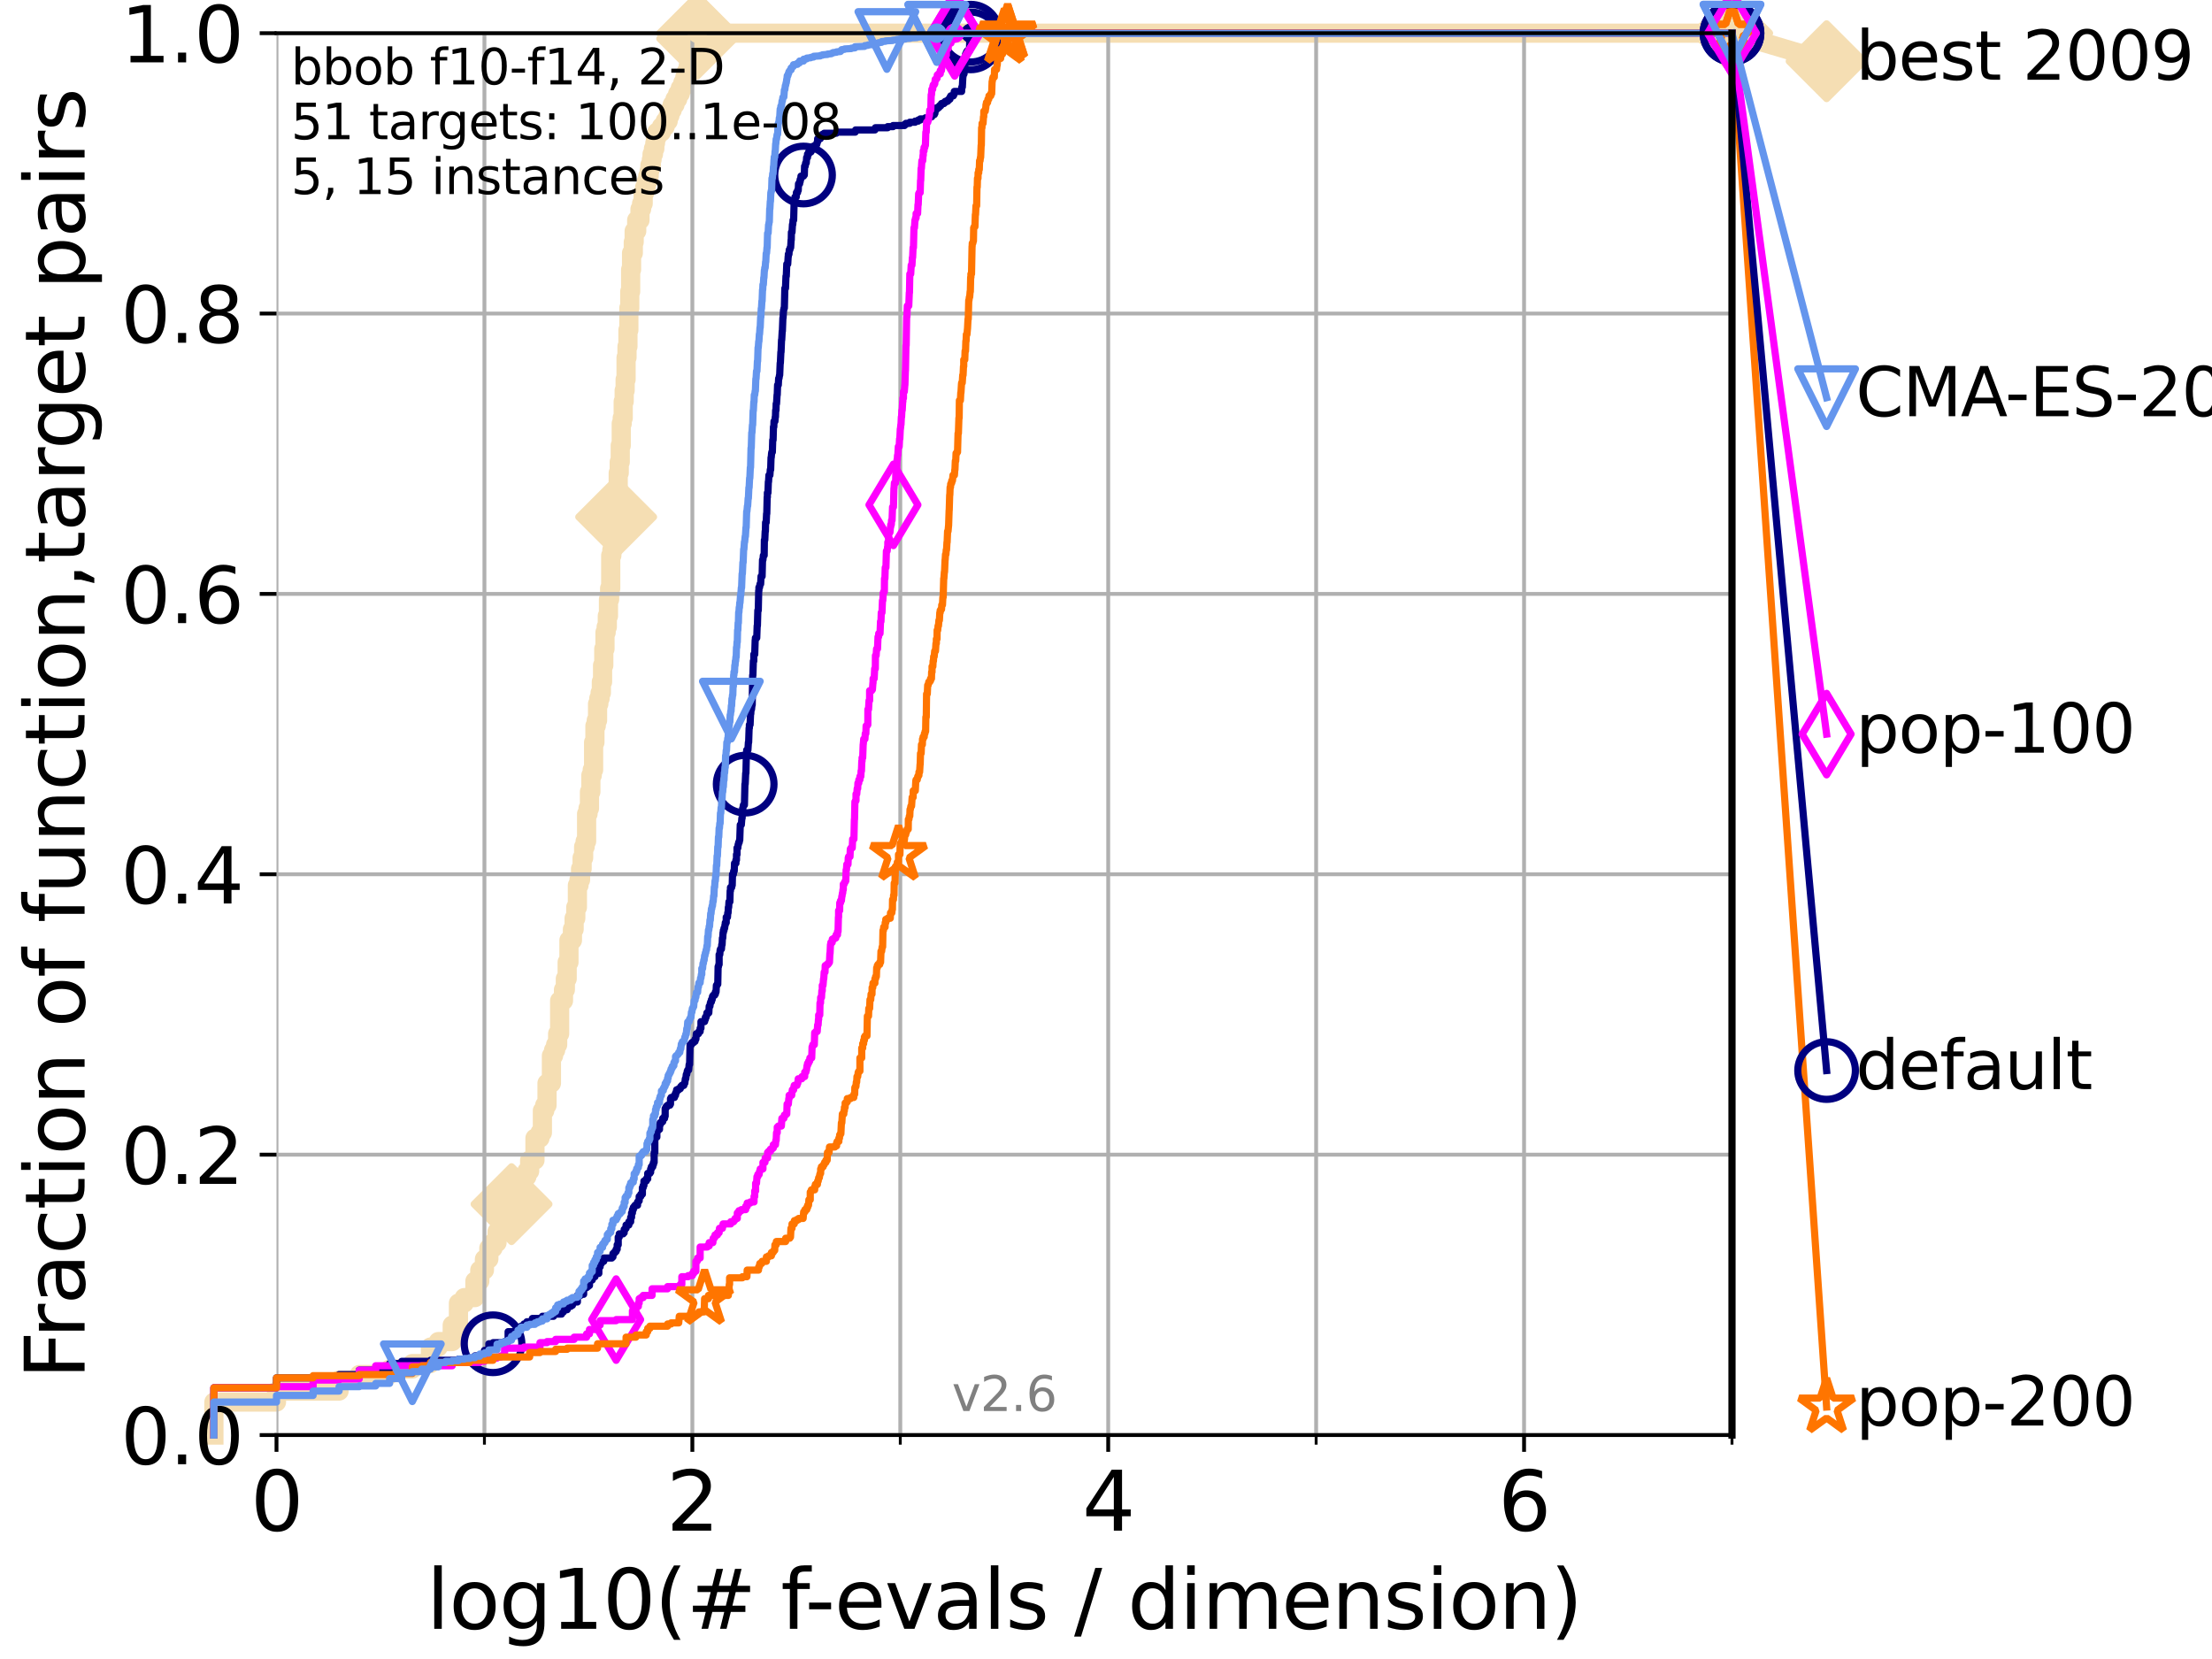 <?xml version="1.0" encoding="utf-8" standalone="no"?>
<!DOCTYPE svg PUBLIC "-//W3C//DTD SVG 1.1//EN"
  "http://www.w3.org/Graphics/SVG/1.1/DTD/svg11.dtd">
<svg xmlns:xlink="http://www.w3.org/1999/xlink" width="460.8pt" height="345.6pt" viewBox="0 0 460.8 345.6" xmlns="http://www.w3.org/2000/svg" version="1.1">
 <defs>
  <style type="text/css">*{stroke-linejoin: round; stroke-linecap: butt}</style>
 </defs>
 <g id="figure_1">
  <g id="patch_1">
   <path d="M 0 345.6 
L 460.8 345.6 
L 460.8 0 
L 0 0 
z
" style="fill: #ffffff"/>
  </g>
  <g id="axes_1">
   <g id="patch_2">
    <path d="M 57.6 298.944 
L 360.806 298.944 
L 360.806 6.912 
L 57.6 6.912 
z
" style="fill: #ffffff"/>
   </g>
   <g id="line2d_1">
    <path d="M 44.561 298.944 
L 44.561 292.073 
L 57.6 292.073 
L 57.6 289.782 
L 70.639 289.782 
L 70.639 287.492 
L 74.837 287.492 
L 74.837 286.347 
L 81.166 286.347 
L 81.166 285.201 
L 85.894 285.201 
L 85.894 284.056 
L 89.669 284.056 
L 89.669 280.62 
L 91.306 280.62 
L 91.306 279.475 
L 94.206 279.475 
L 94.206 276.04 
L 95.503 276.04 
L 95.503 271.459 
L 96.718 271.459 
L 96.718 270.313 
L 98.933 270.313 
L 98.933 266.878 
L 99.95 266.878 
L 99.95 264.587 
L 100.915 264.587 
L 100.915 262.297 
L 101.833 262.297 
L 101.833 260.006 
L 102.708 260.006 
L 102.708 258.861 
L 103.544 258.861 
L 103.544 256.571 
L 104.345 256.571 
L 104.345 253.135 
L 105.851 253.135 
L 105.851 251.99 
L 106.561 251.99 
L 106.561 250.845 
L 107.245 250.845 
L 107.245 249.699 
L 108.543 249.699 
L 108.543 248.554 
L 109.159 248.554 
L 109.159 245.118 
L 109.757 245.118 
L 109.757 243.973 
L 110.336 243.973 
L 110.336 241.683 
L 111.442 241.683 
L 111.442 237.102 
L 112.488 237.102 
L 112.488 235.957 
L 112.989 235.957 
L 112.989 231.376 
L 113.478 231.376 
L 113.478 230.231 
L 113.954 230.231 
L 113.954 225.65 
L 114.872 225.65 
L 114.872 219.924 
L 115.315 219.924 
L 115.315 218.778 
L 115.747 218.778 
L 115.747 217.633 
L 116.17 217.633 
L 116.17 215.343 
L 116.584 215.343 
L 116.584 208.471 
L 117.384 208.471 
L 117.384 206.181 
L 117.772 206.181 
L 117.772 203.89 
L 118.152 203.89 
L 118.152 200.455 
L 118.525 200.455 
L 118.525 195.874 
L 119.248 195.874 
L 119.248 193.583 
L 119.6 193.583 
L 119.6 191.293 
L 119.945 191.293 
L 119.945 189.003 
L 120.284 189.003 
L 120.284 184.422 
L 120.617 184.422 
L 120.617 183.276 
L 120.944 183.276 
L 120.944 180.986 
L 121.266 180.986 
L 121.266 178.696 
L 121.582 178.696 
L 121.582 176.405 
L 121.893 176.405 
L 121.893 175.26 
L 122.199 175.26 
L 122.199 169.534 
L 122.5 169.534 
L 122.5 168.389 
L 122.796 168.389 
L 122.796 164.953 
L 123.088 164.953 
L 123.088 161.517 
L 123.375 161.517 
L 123.375 160.372 
L 123.658 160.372 
L 123.658 154.646 
L 123.936 154.646 
L 123.936 151.21 
L 124.211 151.21 
L 124.211 150.065 
L 124.482 150.065 
L 124.482 146.629 
L 124.748 146.629 
L 124.748 145.484 
L 125.012 145.484 
L 125.012 144.339 
L 125.271 144.339 
L 125.271 142.048 
L 125.527 142.048 
L 125.527 138.613 
L 125.779 138.613 
L 125.779 135.177 
L 126.029 135.177 
L 126.029 131.741 
L 126.275 131.741 
L 126.275 130.596 
L 126.517 130.596 
L 126.517 128.306 
L 126.757 128.306 
L 126.757 124.87 
L 126.994 124.87 
L 126.994 122.58 
L 127.227 122.58 
L 127.227 115.708 
L 127.458 115.708 
L 127.458 114.563 
L 127.686 114.563 
L 127.686 112.273 
L 127.911 112.273 
L 127.911 108.837 
L 128.134 108.837 
L 128.134 107.692 
L 128.354 107.692 
L 128.354 105.401 
L 128.571 105.401 
L 128.571 101.966 
L 128.786 101.966 
L 128.786 98.53 
L 128.999 98.53 
L 128.999 96.239 
L 129.209 96.239 
L 129.209 92.804 
L 129.417 92.804 
L 129.417 88.223 
L 129.623 88.223 
L 129.623 87.078 
L 129.826 87.078 
L 129.826 83.642 
L 130.027 83.642 
L 130.027 81.352 
L 130.226 81.352 
L 130.226 79.061 
L 130.423 79.061 
L 130.423 74.48 
L 130.618 74.48 
L 130.618 72.19 
L 130.811 72.19 
L 130.811 68.754 
L 131.002 68.754 
L 131.002 64.173 
L 131.191 64.173 
L 131.191 60.738 
L 131.378 60.738 
L 131.378 56.157 
L 131.564 56.157 
L 131.564 52.721 
L 131.929 52.721 
L 131.929 50.43 
L 132.109 50.43 
L 132.109 48.14 
L 132.639 48.14 
L 132.639 45.85 
L 133.323 45.85 
L 133.323 43.559 
L 133.656 43.559 
L 133.656 42.414 
L 133.983 42.414 
L 133.983 40.123 
L 134.305 40.123 
L 134.305 38.978 
L 134.621 38.978 
L 134.621 37.833 
L 134.932 37.833 
L 134.932 36.688 
L 135.238 36.688 
L 135.238 35.543 
L 135.389 35.543 
L 135.389 34.397 
L 135.688 34.397 
L 135.688 33.252 
L 135.835 33.252 
L 135.835 32.107 
L 136.127 32.107 
L 136.127 30.962 
L 136.414 30.962 
L 136.414 29.816 
L 136.556 29.816 
L 136.556 28.671 
L 136.837 28.671 
L 136.837 27.526 
L 137.788 27.526 
L 137.788 26.381 
L 138.566 26.381 
L 138.566 25.236 
L 139.191 25.236 
L 139.191 24.09 
L 139.556 24.09 
L 139.556 22.945 
L 140.033 22.945 
L 140.033 21.8 
L 140.612 21.8 
L 140.612 20.655 
L 141.173 20.655 
L 141.173 19.509 
L 141.718 19.509 
L 141.718 18.364 
L 142.248 18.364 
L 142.248 17.219 
L 142.662 17.219 
L 142.662 16.074 
L 142.966 16.074 
L 142.966 14.929 
L 143.364 14.929 
L 143.364 13.783 
L 143.754 13.783 
L 143.754 12.638 
L 144.23 12.638 
L 144.23 11.493 
L 144.418 11.493 
L 144.418 10.348 
L 144.603 10.348 
L 144.603 9.202 
L 144.968 9.202 
L 144.968 8.057 
L 145.238 8.057 
L 145.238 6.912 
L 360.806 6.912 
L 360.806 6.912 
" style="fill: none; stroke: #f5deb3; stroke-width: 4; stroke-linecap: square"/>
   </g>
   <g id="line2d_2">
    <defs>
     <path id="m381fb38920" d="M -0 7.778 
L 7.778 0 
L 0 -7.778 
L -7.778 -0 
z
" style="stroke: #f5deb3; stroke-width: 1.5; stroke-linejoin: miter"/>
    </defs>
    <g>
     <use xlink:href="#m381fb38920" x="106.561" y="250.845" style="fill: #f5deb3; stroke: #f5deb3; stroke-width: 1.5; stroke-linejoin: miter"/>
     <use xlink:href="#m381fb38920" x="128.354" y="107.692" style="fill: #f5deb3; stroke: #f5deb3; stroke-width: 1.5; stroke-linejoin: miter"/>
     <use xlink:href="#m381fb38920" x="145.238" y="8.057" style="fill: #f5deb3; stroke: #f5deb3; stroke-width: 1.5; stroke-linejoin: miter"/>
     <use xlink:href="#m381fb38920" x="145.238" y="6.912" style="fill: #f5deb3; stroke: #f5deb3; stroke-width: 1.5; stroke-linejoin: miter"/>
     <use xlink:href="#m381fb38920" x="145.238" y="6.912" style="fill: #f5deb3; stroke: #f5deb3; stroke-width: 1.5; stroke-linejoin: miter"/>
     <use xlink:href="#m381fb38920" x="360.806" y="6.912" style="fill: #f5deb3; stroke: #f5deb3; stroke-width: 1.5; stroke-linejoin: miter"/>
    </g>
   </g>
   <g id="line2d_3">
    <path style="fill: none; stroke: #f5deb3; stroke-width: 4; stroke-linecap: square"/>
    <g/>
   </g>
   <g id="line2d_4">
    <path d="M 360.806 6.912 
L 380.515 12.753 
" style="fill: none; stroke: #f5deb3; stroke-width: 4; stroke-linecap: square"/>
    <g>
     <use xlink:href="#m381fb38920" x="360.806" y="6.912" style="fill: #f5deb3; stroke: #f5deb3; stroke-width: 1.5; stroke-linejoin: miter"/>
     <use xlink:href="#m381fb38920" x="380.515" y="12.753" style="fill: #f5deb3; stroke: #f5deb3; stroke-width: 1.5; stroke-linejoin: miter"/>
    </g>
   </g>
   <g id="matplotlib.axis_1">
    <g id="xtick_1">
     <g id="line2d_5">
      <path d="M 57.6 298.944 
L 57.6 6.912 
" clip-path="url(#pf40c4273cb)" style="fill: none; stroke: #b0b0b0; stroke-width: 0.8; stroke-linecap: square"/>
     </g>
     <g id="line2d_6">
      <defs>
       <path id="m4747688830" d="M 0 0 
L 0 3.5 
" style="stroke: #000000; stroke-width: 0.8"/>
      </defs>
      <g>
       <use xlink:href="#m4747688830" x="57.6" y="298.944" style="stroke: #000000; stroke-width: 0.8"/>
      </g>
     </g>
     <g id="text_1">
      <!-- 0 -->
      <g transform="translate(52.192 318.861)scale(0.17 -0.17)">
       <defs>
        <path id="DejaVuSans-30" d="M 2034 4250 
Q 1547 4250 1301 3770 
Q 1056 3291 1056 2328 
Q 1056 1369 1301 889 
Q 1547 409 2034 409 
Q 2525 409 2770 889 
Q 3016 1369 3016 2328 
Q 3016 3291 2770 3770 
Q 2525 4250 2034 4250 
z
M 2034 4750 
Q 2819 4750 3233 4129 
Q 3647 3509 3647 2328 
Q 3647 1150 3233 529 
Q 2819 -91 2034 -91 
Q 1250 -91 836 529 
Q 422 1150 422 2328 
Q 422 3509 836 4129 
Q 1250 4750 2034 4750 
z
" transform="scale(0.016)"/>
       </defs>
       <use xlink:href="#DejaVuSans-30"/>
      </g>
     </g>
    </g>
    <g id="xtick_2">
     <g id="line2d_7">
      <path d="M 144.23 298.944 
L 144.23 6.912 
" clip-path="url(#pf40c4273cb)" style="fill: none; stroke: #b0b0b0; stroke-width: 0.8; stroke-linecap: square"/>
     </g>
     <g id="line2d_8">
      <g>
       <use xlink:href="#m4747688830" x="144.23" y="298.944" style="stroke: #000000; stroke-width: 0.8"/>
      </g>
     </g>
     <g id="text_2">
      <!-- 2 -->
      <g transform="translate(138.822 318.861)scale(0.17 -0.17)">
       <defs>
        <path id="DejaVuSans-32" d="M 1228 531 
L 3431 531 
L 3431 0 
L 469 0 
L 469 531 
Q 828 903 1448 1529 
Q 2069 2156 2228 2338 
Q 2531 2678 2651 2914 
Q 2772 3150 2772 3378 
Q 2772 3750 2511 3984 
Q 2250 4219 1831 4219 
Q 1534 4219 1204 4116 
Q 875 4013 500 3803 
L 500 4441 
Q 881 4594 1212 4672 
Q 1544 4750 1819 4750 
Q 2544 4750 2975 4387 
Q 3406 4025 3406 3419 
Q 3406 3131 3298 2873 
Q 3191 2616 2906 2266 
Q 2828 2175 2409 1742 
Q 1991 1309 1228 531 
z
" transform="scale(0.016)"/>
       </defs>
       <use xlink:href="#DejaVuSans-32"/>
      </g>
     </g>
    </g>
    <g id="xtick_3">
     <g id="line2d_9">
      <path d="M 230.861 298.944 
L 230.861 6.912 
" clip-path="url(#pf40c4273cb)" style="fill: none; stroke: #b0b0b0; stroke-width: 0.8; stroke-linecap: square"/>
     </g>
     <g id="line2d_10">
      <g>
       <use xlink:href="#m4747688830" x="230.861" y="298.944" style="stroke: #000000; stroke-width: 0.8"/>
      </g>
     </g>
     <g id="text_3">
      <!-- 4 -->
      <g transform="translate(225.453 318.861)scale(0.17 -0.17)">
       <defs>
        <path id="DejaVuSans-34" d="M 2419 4116 
L 825 1625 
L 2419 1625 
L 2419 4116 
z
M 2253 4666 
L 3047 4666 
L 3047 1625 
L 3713 1625 
L 3713 1100 
L 3047 1100 
L 3047 0 
L 2419 0 
L 2419 1100 
L 313 1100 
L 313 1709 
L 2253 4666 
z
" transform="scale(0.016)"/>
       </defs>
       <use xlink:href="#DejaVuSans-34"/>
      </g>
     </g>
    </g>
    <g id="xtick_4">
     <g id="line2d_11">
      <path d="M 317.491 298.944 
L 317.491 6.912 
" clip-path="url(#pf40c4273cb)" style="fill: none; stroke: #b0b0b0; stroke-width: 0.8; stroke-linecap: square"/>
     </g>
     <g id="line2d_12">
      <g>
       <use xlink:href="#m4747688830" x="317.491" y="298.944" style="stroke: #000000; stroke-width: 0.8"/>
      </g>
     </g>
     <g id="text_4">
      <!-- 6 -->
      <g transform="translate(312.083 318.861)scale(0.17 -0.17)">
       <defs>
        <path id="DejaVuSans-36" d="M 2113 2584 
Q 1688 2584 1439 2293 
Q 1191 2003 1191 1497 
Q 1191 994 1439 701 
Q 1688 409 2113 409 
Q 2538 409 2786 701 
Q 3034 994 3034 1497 
Q 3034 2003 2786 2293 
Q 2538 2584 2113 2584 
z
M 3366 4563 
L 3366 3988 
Q 3128 4100 2886 4159 
Q 2644 4219 2406 4219 
Q 1781 4219 1451 3797 
Q 1122 3375 1075 2522 
Q 1259 2794 1537 2939 
Q 1816 3084 2150 3084 
Q 2853 3084 3261 2657 
Q 3669 2231 3669 1497 
Q 3669 778 3244 343 
Q 2819 -91 2113 -91 
Q 1303 -91 875 529 
Q 447 1150 447 2328 
Q 447 3434 972 4092 
Q 1497 4750 2381 4750 
Q 2619 4750 2861 4703 
Q 3103 4656 3366 4563 
z
" transform="scale(0.016)"/>
       </defs>
       <use xlink:href="#DejaVuSans-36"/>
      </g>
     </g>
    </g>
    <g id="xtick_5">
     <g id="line2d_13">
      <path d="M 100.915 298.944 
L 100.915 6.912 
" clip-path="url(#pf40c4273cb)" style="fill: none; stroke: #b0b0b0; stroke-width: 0.8; stroke-linecap: square"/>
     </g>
     <g id="line2d_14">
      <defs>
       <path id="m2e7f946eb5" d="M 0 0 
L 0 2 
" style="stroke: #000000; stroke-width: 0.6"/>
      </defs>
      <g>
       <use xlink:href="#m2e7f946eb5" x="100.915" y="298.944" style="stroke: #000000; stroke-width: 0.6"/>
      </g>
     </g>
    </g>
    <g id="xtick_6">
     <g id="line2d_15">
      <path d="M 187.546 298.944 
L 187.546 6.912 
" clip-path="url(#pf40c4273cb)" style="fill: none; stroke: #b0b0b0; stroke-width: 0.8; stroke-linecap: square"/>
     </g>
     <g id="line2d_16">
      <g>
       <use xlink:href="#m2e7f946eb5" x="187.546" y="298.944" style="stroke: #000000; stroke-width: 0.6"/>
      </g>
     </g>
    </g>
    <g id="xtick_7">
     <g id="line2d_17">
      <path d="M 274.176 298.944 
L 274.176 6.912 
" clip-path="url(#pf40c4273cb)" style="fill: none; stroke: #b0b0b0; stroke-width: 0.8; stroke-linecap: square"/>
     </g>
     <g id="line2d_18">
      <g>
       <use xlink:href="#m2e7f946eb5" x="274.176" y="298.944" style="stroke: #000000; stroke-width: 0.6"/>
      </g>
     </g>
    </g>
    <g id="xtick_8">
     <g id="line2d_19">
      <path d="M 360.806 298.944 
L 360.806 6.912 
" clip-path="url(#pf40c4273cb)" style="fill: none; stroke: #b0b0b0; stroke-width: 0.8; stroke-linecap: square"/>
     </g>
     <g id="line2d_20">
      <g>
       <use xlink:href="#m2e7f946eb5" x="360.806" y="298.944" style="stroke: #000000; stroke-width: 0.6"/>
      </g>
     </g>
    </g>
    <g id="text_5">
     <!-- log10(# f-evals / dimension) -->
     <g transform="translate(88.823 339.314)scale(0.17 -0.17)">
      <defs>
       <path id="DejaVuSans-6c" d="M 603 4863 
L 1178 4863 
L 1178 0 
L 603 0 
L 603 4863 
z
" transform="scale(0.016)"/>
       <path id="DejaVuSans-6f" d="M 1959 3097 
Q 1497 3097 1228 2736 
Q 959 2375 959 1747 
Q 959 1119 1226 758 
Q 1494 397 1959 397 
Q 2419 397 2687 759 
Q 2956 1122 2956 1747 
Q 2956 2369 2687 2733 
Q 2419 3097 1959 3097 
z
M 1959 3584 
Q 2709 3584 3137 3096 
Q 3566 2609 3566 1747 
Q 3566 888 3137 398 
Q 2709 -91 1959 -91 
Q 1206 -91 779 398 
Q 353 888 353 1747 
Q 353 2609 779 3096 
Q 1206 3584 1959 3584 
z
" transform="scale(0.016)"/>
       <path id="DejaVuSans-67" d="M 2906 1791 
Q 2906 2416 2648 2759 
Q 2391 3103 1925 3103 
Q 1463 3103 1205 2759 
Q 947 2416 947 1791 
Q 947 1169 1205 825 
Q 1463 481 1925 481 
Q 2391 481 2648 825 
Q 2906 1169 2906 1791 
z
M 3481 434 
Q 3481 -459 3084 -895 
Q 2688 -1331 1869 -1331 
Q 1566 -1331 1297 -1286 
Q 1028 -1241 775 -1147 
L 775 -588 
Q 1028 -725 1275 -790 
Q 1522 -856 1778 -856 
Q 2344 -856 2625 -561 
Q 2906 -266 2906 331 
L 2906 616 
Q 2728 306 2450 153 
Q 2172 0 1784 0 
Q 1141 0 747 490 
Q 353 981 353 1791 
Q 353 2603 747 3093 
Q 1141 3584 1784 3584 
Q 2172 3584 2450 3431 
Q 2728 3278 2906 2969 
L 2906 3500 
L 3481 3500 
L 3481 434 
z
" transform="scale(0.016)"/>
       <path id="DejaVuSans-31" d="M 794 531 
L 1825 531 
L 1825 4091 
L 703 3866 
L 703 4441 
L 1819 4666 
L 2450 4666 
L 2450 531 
L 3481 531 
L 3481 0 
L 794 0 
L 794 531 
z
" transform="scale(0.016)"/>
       <path id="DejaVuSans-28" d="M 1984 4856 
Q 1566 4138 1362 3434 
Q 1159 2731 1159 2009 
Q 1159 1288 1364 580 
Q 1569 -128 1984 -844 
L 1484 -844 
Q 1016 -109 783 600 
Q 550 1309 550 2009 
Q 550 2706 781 3412 
Q 1013 4119 1484 4856 
L 1984 4856 
z
" transform="scale(0.016)"/>
       <path id="DejaVuSans-23" d="M 3272 2816 
L 2363 2816 
L 2100 1772 
L 3016 1772 
L 3272 2816 
z
M 2803 4594 
L 2478 3297 
L 3391 3297 
L 3719 4594 
L 4219 4594 
L 3897 3297 
L 4872 3297 
L 4872 2816 
L 3775 2816 
L 3519 1772 
L 4513 1772 
L 4513 1294 
L 3397 1294 
L 3072 0 
L 2572 0 
L 2894 1294 
L 1978 1294 
L 1656 0 
L 1153 0 
L 1478 1294 
L 494 1294 
L 494 1772 
L 1594 1772 
L 1856 2816 
L 850 2816 
L 850 3297 
L 1978 3297 
L 2297 4594 
L 2803 4594 
z
" transform="scale(0.016)"/>
       <path id="DejaVuSans-20" transform="scale(0.016)"/>
       <path id="DejaVuSans-66" d="M 2375 4863 
L 2375 4384 
L 1825 4384 
Q 1516 4384 1395 4259 
Q 1275 4134 1275 3809 
L 1275 3500 
L 2222 3500 
L 2222 3053 
L 1275 3053 
L 1275 0 
L 697 0 
L 697 3053 
L 147 3053 
L 147 3500 
L 697 3500 
L 697 3744 
Q 697 4328 969 4595 
Q 1241 4863 1831 4863 
L 2375 4863 
z
" transform="scale(0.016)"/>
       <path id="DejaVuSans-2d" d="M 313 2009 
L 1997 2009 
L 1997 1497 
L 313 1497 
L 313 2009 
z
" transform="scale(0.016)"/>
       <path id="DejaVuSans-65" d="M 3597 1894 
L 3597 1613 
L 953 1613 
Q 991 1019 1311 708 
Q 1631 397 2203 397 
Q 2534 397 2845 478 
Q 3156 559 3463 722 
L 3463 178 
Q 3153 47 2828 -22 
Q 2503 -91 2169 -91 
Q 1331 -91 842 396 
Q 353 884 353 1716 
Q 353 2575 817 3079 
Q 1281 3584 2069 3584 
Q 2775 3584 3186 3129 
Q 3597 2675 3597 1894 
z
M 3022 2063 
Q 3016 2534 2758 2815 
Q 2500 3097 2075 3097 
Q 1594 3097 1305 2825 
Q 1016 2553 972 2059 
L 3022 2063 
z
" transform="scale(0.016)"/>
       <path id="DejaVuSans-76" d="M 191 3500 
L 800 3500 
L 1894 563 
L 2988 3500 
L 3597 3500 
L 2284 0 
L 1503 0 
L 191 3500 
z
" transform="scale(0.016)"/>
       <path id="DejaVuSans-61" d="M 2194 1759 
Q 1497 1759 1228 1600 
Q 959 1441 959 1056 
Q 959 750 1161 570 
Q 1363 391 1709 391 
Q 2188 391 2477 730 
Q 2766 1069 2766 1631 
L 2766 1759 
L 2194 1759 
z
M 3341 1997 
L 3341 0 
L 2766 0 
L 2766 531 
Q 2569 213 2275 61 
Q 1981 -91 1556 -91 
Q 1019 -91 701 211 
Q 384 513 384 1019 
Q 384 1609 779 1909 
Q 1175 2209 1959 2209 
L 2766 2209 
L 2766 2266 
Q 2766 2663 2505 2880 
Q 2244 3097 1772 3097 
Q 1472 3097 1187 3025 
Q 903 2953 641 2809 
L 641 3341 
Q 956 3463 1253 3523 
Q 1550 3584 1831 3584 
Q 2591 3584 2966 3190 
Q 3341 2797 3341 1997 
z
" transform="scale(0.016)"/>
       <path id="DejaVuSans-73" d="M 2834 3397 
L 2834 2853 
Q 2591 2978 2328 3040 
Q 2066 3103 1784 3103 
Q 1356 3103 1142 2972 
Q 928 2841 928 2578 
Q 928 2378 1081 2264 
Q 1234 2150 1697 2047 
L 1894 2003 
Q 2506 1872 2764 1633 
Q 3022 1394 3022 966 
Q 3022 478 2636 193 
Q 2250 -91 1575 -91 
Q 1294 -91 989 -36 
Q 684 19 347 128 
L 347 722 
Q 666 556 975 473 
Q 1284 391 1588 391 
Q 1994 391 2212 530 
Q 2431 669 2431 922 
Q 2431 1156 2273 1281 
Q 2116 1406 1581 1522 
L 1381 1569 
Q 847 1681 609 1914 
Q 372 2147 372 2553 
Q 372 3047 722 3315 
Q 1072 3584 1716 3584 
Q 2034 3584 2315 3537 
Q 2597 3491 2834 3397 
z
" transform="scale(0.016)"/>
       <path id="DejaVuSans-2f" d="M 1625 4666 
L 2156 4666 
L 531 -594 
L 0 -594 
L 1625 4666 
z
" transform="scale(0.016)"/>
       <path id="DejaVuSans-64" d="M 2906 2969 
L 2906 4863 
L 3481 4863 
L 3481 0 
L 2906 0 
L 2906 525 
Q 2725 213 2448 61 
Q 2172 -91 1784 -91 
Q 1150 -91 751 415 
Q 353 922 353 1747 
Q 353 2572 751 3078 
Q 1150 3584 1784 3584 
Q 2172 3584 2448 3432 
Q 2725 3281 2906 2969 
z
M 947 1747 
Q 947 1113 1208 752 
Q 1469 391 1925 391 
Q 2381 391 2643 752 
Q 2906 1113 2906 1747 
Q 2906 2381 2643 2742 
Q 2381 3103 1925 3103 
Q 1469 3103 1208 2742 
Q 947 2381 947 1747 
z
" transform="scale(0.016)"/>
       <path id="DejaVuSans-69" d="M 603 3500 
L 1178 3500 
L 1178 0 
L 603 0 
L 603 3500 
z
M 603 4863 
L 1178 4863 
L 1178 4134 
L 603 4134 
L 603 4863 
z
" transform="scale(0.016)"/>
       <path id="DejaVuSans-6d" d="M 3328 2828 
Q 3544 3216 3844 3400 
Q 4144 3584 4550 3584 
Q 5097 3584 5394 3201 
Q 5691 2819 5691 2113 
L 5691 0 
L 5113 0 
L 5113 2094 
Q 5113 2597 4934 2840 
Q 4756 3084 4391 3084 
Q 3944 3084 3684 2787 
Q 3425 2491 3425 1978 
L 3425 0 
L 2847 0 
L 2847 2094 
Q 2847 2600 2669 2842 
Q 2491 3084 2119 3084 
Q 1678 3084 1418 2786 
Q 1159 2488 1159 1978 
L 1159 0 
L 581 0 
L 581 3500 
L 1159 3500 
L 1159 2956 
Q 1356 3278 1631 3431 
Q 1906 3584 2284 3584 
Q 2666 3584 2933 3390 
Q 3200 3197 3328 2828 
z
" transform="scale(0.016)"/>
       <path id="DejaVuSans-6e" d="M 3513 2113 
L 3513 0 
L 2938 0 
L 2938 2094 
Q 2938 2591 2744 2837 
Q 2550 3084 2163 3084 
Q 1697 3084 1428 2787 
Q 1159 2491 1159 1978 
L 1159 0 
L 581 0 
L 581 3500 
L 1159 3500 
L 1159 2956 
Q 1366 3272 1645 3428 
Q 1925 3584 2291 3584 
Q 2894 3584 3203 3211 
Q 3513 2838 3513 2113 
z
" transform="scale(0.016)"/>
       <path id="DejaVuSans-29" d="M 513 4856 
L 1013 4856 
Q 1481 4119 1714 3412 
Q 1947 2706 1947 2009 
Q 1947 1309 1714 600 
Q 1481 -109 1013 -844 
L 513 -844 
Q 928 -128 1133 580 
Q 1338 1288 1338 2009 
Q 1338 2731 1133 3434 
Q 928 4138 513 4856 
z
" transform="scale(0.016)"/>
      </defs>
      <use xlink:href="#DejaVuSans-6c"/>
      <use xlink:href="#DejaVuSans-6f" x="27.783"/>
      <use xlink:href="#DejaVuSans-67" x="88.965"/>
      <use xlink:href="#DejaVuSans-31" x="152.441"/>
      <use xlink:href="#DejaVuSans-30" x="216.064"/>
      <use xlink:href="#DejaVuSans-28" x="279.688"/>
      <use xlink:href="#DejaVuSans-23" x="318.701"/>
      <use xlink:href="#DejaVuSans-20" x="402.49"/>
      <use xlink:href="#DejaVuSans-66" x="434.277"/>
      <use xlink:href="#DejaVuSans-2d" x="463.982"/>
      <use xlink:href="#DejaVuSans-65" x="500.066"/>
      <use xlink:href="#DejaVuSans-76" x="561.59"/>
      <use xlink:href="#DejaVuSans-61" x="620.77"/>
      <use xlink:href="#DejaVuSans-6c" x="682.049"/>
      <use xlink:href="#DejaVuSans-73" x="709.832"/>
      <use xlink:href="#DejaVuSans-20" x="761.932"/>
      <use xlink:href="#DejaVuSans-2f" x="793.719"/>
      <use xlink:href="#DejaVuSans-20" x="827.41"/>
      <use xlink:href="#DejaVuSans-64" x="859.197"/>
      <use xlink:href="#DejaVuSans-69" x="922.674"/>
      <use xlink:href="#DejaVuSans-6d" x="950.457"/>
      <use xlink:href="#DejaVuSans-65" x="1047.869"/>
      <use xlink:href="#DejaVuSans-6e" x="1109.393"/>
      <use xlink:href="#DejaVuSans-73" x="1172.771"/>
      <use xlink:href="#DejaVuSans-69" x="1224.871"/>
      <use xlink:href="#DejaVuSans-6f" x="1252.654"/>
      <use xlink:href="#DejaVuSans-6e" x="1313.836"/>
      <use xlink:href="#DejaVuSans-29" x="1377.215"/>
     </g>
    </g>
   </g>
   <g id="matplotlib.axis_2">
    <g id="ytick_1">
     <g id="line2d_21">
      <path d="M 57.6 298.944 
L 360.806 298.944 
" clip-path="url(#pf40c4273cb)" style="fill: none; stroke: #b0b0b0; stroke-width: 0.8; stroke-linecap: square"/>
     </g>
     <g id="line2d_22">
      <defs>
       <path id="mc95ff84acd" d="M 0 0 
L -3.5 0 
" style="stroke: #000000; stroke-width: 0.8"/>
      </defs>
      <g>
       <use xlink:href="#mc95ff84acd" x="57.6" y="298.944" style="stroke: #000000; stroke-width: 0.8"/>
      </g>
     </g>
     <g id="text_6">
      <!-- 0.0 -->
      <g transform="translate(25.155 305.023)scale(0.16 -0.16)">
       <defs>
        <path id="DejaVuSans-2e" d="M 684 794 
L 1344 794 
L 1344 0 
L 684 0 
L 684 794 
z
" transform="scale(0.016)"/>
       </defs>
       <use xlink:href="#DejaVuSans-30"/>
       <use xlink:href="#DejaVuSans-2e" x="63.623"/>
       <use xlink:href="#DejaVuSans-30" x="95.41"/>
      </g>
     </g>
    </g>
    <g id="ytick_2">
     <g id="line2d_23">
      <path d="M 57.6 240.538 
L 360.806 240.538 
" clip-path="url(#pf40c4273cb)" style="fill: none; stroke: #b0b0b0; stroke-width: 0.8; stroke-linecap: square"/>
     </g>
     <g id="line2d_24">
      <g>
       <use xlink:href="#mc95ff84acd" x="57.6" y="240.538" style="stroke: #000000; stroke-width: 0.8"/>
      </g>
     </g>
     <g id="text_7">
      <!-- 0.2 -->
      <g transform="translate(25.155 246.616)scale(0.16 -0.16)">
       <use xlink:href="#DejaVuSans-30"/>
       <use xlink:href="#DejaVuSans-2e" x="63.623"/>
       <use xlink:href="#DejaVuSans-32" x="95.41"/>
      </g>
     </g>
    </g>
    <g id="ytick_3">
     <g id="line2d_25">
      <path d="M 57.6 182.131 
L 360.806 182.131 
" clip-path="url(#pf40c4273cb)" style="fill: none; stroke: #b0b0b0; stroke-width: 0.8; stroke-linecap: square"/>
     </g>
     <g id="line2d_26">
      <g>
       <use xlink:href="#mc95ff84acd" x="57.6" y="182.131" style="stroke: #000000; stroke-width: 0.8"/>
      </g>
     </g>
     <g id="text_8">
      <!-- 0.4 -->
      <g transform="translate(25.155 188.21)scale(0.16 -0.16)">
       <use xlink:href="#DejaVuSans-30"/>
       <use xlink:href="#DejaVuSans-2e" x="63.623"/>
       <use xlink:href="#DejaVuSans-34" x="95.41"/>
      </g>
     </g>
    </g>
    <g id="ytick_4">
     <g id="line2d_27">
      <path d="M 57.6 123.725 
L 360.806 123.725 
" clip-path="url(#pf40c4273cb)" style="fill: none; stroke: #b0b0b0; stroke-width: 0.8; stroke-linecap: square"/>
     </g>
     <g id="line2d_28">
      <g>
       <use xlink:href="#mc95ff84acd" x="57.6" y="123.725" style="stroke: #000000; stroke-width: 0.8"/>
      </g>
     </g>
     <g id="text_9">
      <!-- 0.6 -->
      <g transform="translate(25.155 129.804)scale(0.16 -0.16)">
       <use xlink:href="#DejaVuSans-30"/>
       <use xlink:href="#DejaVuSans-2e" x="63.623"/>
       <use xlink:href="#DejaVuSans-36" x="95.41"/>
      </g>
     </g>
    </g>
    <g id="ytick_5">
     <g id="line2d_29">
      <path d="M 57.6 65.318 
L 360.806 65.318 
" clip-path="url(#pf40c4273cb)" style="fill: none; stroke: #b0b0b0; stroke-width: 0.8; stroke-linecap: square"/>
     </g>
     <g id="line2d_30">
      <g>
       <use xlink:href="#mc95ff84acd" x="57.6" y="65.318" style="stroke: #000000; stroke-width: 0.8"/>
      </g>
     </g>
     <g id="text_10">
      <!-- 0.8 -->
      <g transform="translate(25.155 71.397)scale(0.16 -0.16)">
       <defs>
        <path id="DejaVuSans-38" d="M 2034 2216 
Q 1584 2216 1326 1975 
Q 1069 1734 1069 1313 
Q 1069 891 1326 650 
Q 1584 409 2034 409 
Q 2484 409 2743 651 
Q 3003 894 3003 1313 
Q 3003 1734 2745 1975 
Q 2488 2216 2034 2216 
z
M 1403 2484 
Q 997 2584 770 2862 
Q 544 3141 544 3541 
Q 544 4100 942 4425 
Q 1341 4750 2034 4750 
Q 2731 4750 3128 4425 
Q 3525 4100 3525 3541 
Q 3525 3141 3298 2862 
Q 3072 2584 2669 2484 
Q 3125 2378 3379 2068 
Q 3634 1759 3634 1313 
Q 3634 634 3220 271 
Q 2806 -91 2034 -91 
Q 1263 -91 848 271 
Q 434 634 434 1313 
Q 434 1759 690 2068 
Q 947 2378 1403 2484 
z
M 1172 3481 
Q 1172 3119 1398 2916 
Q 1625 2713 2034 2713 
Q 2441 2713 2670 2916 
Q 2900 3119 2900 3481 
Q 2900 3844 2670 4047 
Q 2441 4250 2034 4250 
Q 1625 4250 1398 4047 
Q 1172 3844 1172 3481 
z
" transform="scale(0.016)"/>
       </defs>
       <use xlink:href="#DejaVuSans-30"/>
       <use xlink:href="#DejaVuSans-2e" x="63.623"/>
       <use xlink:href="#DejaVuSans-38" x="95.41"/>
      </g>
     </g>
    </g>
    <g id="ytick_6">
     <g id="line2d_31">
      <path d="M 57.6 6.912 
L 360.806 6.912 
" clip-path="url(#pf40c4273cb)" style="fill: none; stroke: #b0b0b0; stroke-width: 0.8; stroke-linecap: square"/>
     </g>
     <g id="line2d_32">
      <g>
       <use xlink:href="#mc95ff84acd" x="57.6" y="6.912" style="stroke: #000000; stroke-width: 0.8"/>
      </g>
     </g>
     <g id="text_11">
      <!-- 1.0 -->
      <g transform="translate(25.155 12.991)scale(0.16 -0.16)">
       <use xlink:href="#DejaVuSans-31"/>
       <use xlink:href="#DejaVuSans-2e" x="63.623"/>
       <use xlink:href="#DejaVuSans-30" x="95.41"/>
      </g>
     </g>
    </g>
    <g id="text_12">
     <!-- Fraction of function,target pairs -->
     <g transform="translate(17.62 287.313)rotate(-90)scale(0.17 -0.17)">
      <defs>
       <path id="DejaVuSans-46" d="M 628 4666 
L 3309 4666 
L 3309 4134 
L 1259 4134 
L 1259 2759 
L 3109 2759 
L 3109 2228 
L 1259 2228 
L 1259 0 
L 628 0 
L 628 4666 
z
" transform="scale(0.016)"/>
       <path id="DejaVuSans-72" d="M 2631 2963 
Q 2534 3019 2420 3045 
Q 2306 3072 2169 3072 
Q 1681 3072 1420 2755 
Q 1159 2438 1159 1844 
L 1159 0 
L 581 0 
L 581 3500 
L 1159 3500 
L 1159 2956 
Q 1341 3275 1631 3429 
Q 1922 3584 2338 3584 
Q 2397 3584 2469 3576 
Q 2541 3569 2628 3553 
L 2631 2963 
z
" transform="scale(0.016)"/>
       <path id="DejaVuSans-63" d="M 3122 3366 
L 3122 2828 
Q 2878 2963 2633 3030 
Q 2388 3097 2138 3097 
Q 1578 3097 1268 2742 
Q 959 2388 959 1747 
Q 959 1106 1268 751 
Q 1578 397 2138 397 
Q 2388 397 2633 464 
Q 2878 531 3122 666 
L 3122 134 
Q 2881 22 2623 -34 
Q 2366 -91 2075 -91 
Q 1284 -91 818 406 
Q 353 903 353 1747 
Q 353 2603 823 3093 
Q 1294 3584 2113 3584 
Q 2378 3584 2631 3529 
Q 2884 3475 3122 3366 
z
" transform="scale(0.016)"/>
       <path id="DejaVuSans-74" d="M 1172 4494 
L 1172 3500 
L 2356 3500 
L 2356 3053 
L 1172 3053 
L 1172 1153 
Q 1172 725 1289 603 
Q 1406 481 1766 481 
L 2356 481 
L 2356 0 
L 1766 0 
Q 1100 0 847 248 
Q 594 497 594 1153 
L 594 3053 
L 172 3053 
L 172 3500 
L 594 3500 
L 594 4494 
L 1172 4494 
z
" transform="scale(0.016)"/>
       <path id="DejaVuSans-75" d="M 544 1381 
L 544 3500 
L 1119 3500 
L 1119 1403 
Q 1119 906 1312 657 
Q 1506 409 1894 409 
Q 2359 409 2629 706 
Q 2900 1003 2900 1516 
L 2900 3500 
L 3475 3500 
L 3475 0 
L 2900 0 
L 2900 538 
Q 2691 219 2414 64 
Q 2138 -91 1772 -91 
Q 1169 -91 856 284 
Q 544 659 544 1381 
z
M 1991 3584 
L 1991 3584 
z
" transform="scale(0.016)"/>
       <path id="DejaVuSans-2c" d="M 750 794 
L 1409 794 
L 1409 256 
L 897 -744 
L 494 -744 
L 750 256 
L 750 794 
z
" transform="scale(0.016)"/>
       <path id="DejaVuSans-70" d="M 1159 525 
L 1159 -1331 
L 581 -1331 
L 581 3500 
L 1159 3500 
L 1159 2969 
Q 1341 3281 1617 3432 
Q 1894 3584 2278 3584 
Q 2916 3584 3314 3078 
Q 3713 2572 3713 1747 
Q 3713 922 3314 415 
Q 2916 -91 2278 -91 
Q 1894 -91 1617 61 
Q 1341 213 1159 525 
z
M 3116 1747 
Q 3116 2381 2855 2742 
Q 2594 3103 2138 3103 
Q 1681 3103 1420 2742 
Q 1159 2381 1159 1747 
Q 1159 1113 1420 752 
Q 1681 391 2138 391 
Q 2594 391 2855 752 
Q 3116 1113 3116 1747 
z
" transform="scale(0.016)"/>
      </defs>
      <use xlink:href="#DejaVuSans-46"/>
      <use xlink:href="#DejaVuSans-72" x="50.27"/>
      <use xlink:href="#DejaVuSans-61" x="91.383"/>
      <use xlink:href="#DejaVuSans-63" x="152.662"/>
      <use xlink:href="#DejaVuSans-74" x="207.643"/>
      <use xlink:href="#DejaVuSans-69" x="246.852"/>
      <use xlink:href="#DejaVuSans-6f" x="274.635"/>
      <use xlink:href="#DejaVuSans-6e" x="335.816"/>
      <use xlink:href="#DejaVuSans-20" x="399.195"/>
      <use xlink:href="#DejaVuSans-6f" x="430.982"/>
      <use xlink:href="#DejaVuSans-66" x="492.164"/>
      <use xlink:href="#DejaVuSans-20" x="527.369"/>
      <use xlink:href="#DejaVuSans-66" x="559.156"/>
      <use xlink:href="#DejaVuSans-75" x="594.361"/>
      <use xlink:href="#DejaVuSans-6e" x="657.74"/>
      <use xlink:href="#DejaVuSans-63" x="721.119"/>
      <use xlink:href="#DejaVuSans-74" x="776.1"/>
      <use xlink:href="#DejaVuSans-69" x="815.309"/>
      <use xlink:href="#DejaVuSans-6f" x="843.092"/>
      <use xlink:href="#DejaVuSans-6e" x="904.273"/>
      <use xlink:href="#DejaVuSans-2c" x="967.652"/>
      <use xlink:href="#DejaVuSans-74" x="999.439"/>
      <use xlink:href="#DejaVuSans-61" x="1038.648"/>
      <use xlink:href="#DejaVuSans-72" x="1099.928"/>
      <use xlink:href="#DejaVuSans-67" x="1139.291"/>
      <use xlink:href="#DejaVuSans-65" x="1202.768"/>
      <use xlink:href="#DejaVuSans-74" x="1264.291"/>
      <use xlink:href="#DejaVuSans-20" x="1303.5"/>
      <use xlink:href="#DejaVuSans-70" x="1335.287"/>
      <use xlink:href="#DejaVuSans-61" x="1398.764"/>
      <use xlink:href="#DejaVuSans-69" x="1460.043"/>
      <use xlink:href="#DejaVuSans-72" x="1487.826"/>
      <use xlink:href="#DejaVuSans-73" x="1528.939"/>
     </g>
    </g>
   </g>
   <g id="line2d_33">
    <defs>
     <path id="m49ab028c80" d="M 0 1.5 
C 0.398 1.5 0.779 1.342 1.061 1.061 
C 1.342 0.779 1.5 0.398 1.5 0 
C 1.5 -0.398 1.342 -0.779 1.061 -1.061 
C 0.779 -1.342 0.398 -1.5 0 -1.5 
C -0.398 -1.5 -0.779 -1.342 -1.061 -1.061 
C -1.342 -0.779 -1.5 -0.398 -1.5 0 
C -1.5 0.398 -1.342 0.779 -1.061 1.061 
C -0.779 1.342 -0.398 1.5 0 1.5 
z
" style="stroke: #f5deb3"/>
    </defs>
    <g>
     <use xlink:href="#m49ab028c80" x="145.238" y="6.912" style="fill: #f5deb3; stroke: #f5deb3"/>
     <use xlink:href="#m49ab028c80" x="145.238" y="6.912" style="fill: #f5deb3; stroke: #f5deb3"/>
    </g>
   </g>
   <g id="line2d_34">
    <defs>
     <path id="m5353ce1a00" d="M 0 1.5 
C 0.398 1.5 0.779 1.342 1.061 1.061 
C 1.342 0.779 1.5 0.398 1.5 0 
C 1.5 -0.398 1.342 -0.779 1.061 -1.061 
C 0.779 -1.342 0.398 -1.5 0 -1.5 
C -0.398 -1.5 -0.779 -1.342 -1.061 -1.061 
C -1.342 -0.779 -1.5 -0.398 -1.5 0 
C -1.5 0.398 -1.342 0.779 -1.061 1.061 
C -0.779 1.342 -0.398 1.5 0 1.5 
z
" style="stroke: #000080"/>
    </defs>
    <g>
     <use xlink:href="#m5353ce1a00" x="202.223" y="6.912" style="fill: #000080; stroke: #000080"/>
     <use xlink:href="#m5353ce1a00" x="202.223" y="6.912" style="fill: #000080; stroke: #000080"/>
    </g>
   </g>
   <g id="line2d_35">
    <path d="M 44.561 298.944 
L 44.561 289.095 
L 57.6 289.095 
L 57.6 287.034 
L 70.639 287.034 
L 70.639 286.347 
L 74.837 286.347 
L 74.837 285.43 
L 78.267 285.43 
L 78.267 285.201 
L 81.166 285.201 
L 81.166 284.056 
L 83.678 284.056 
L 83.678 283.598 
L 89.669 283.598 
L 89.669 283.369 
L 95.503 283.369 
L 95.503 283.14 
L 97.858 283.14 
L 97.858 282.911 
L 98.933 282.911 
L 98.933 282.453 
L 100.915 282.453 
L 100.915 281.308 
L 101.833 281.308 
L 101.833 279.933 
L 102.708 279.933 
L 102.708 279.704 
L 105.113 279.704 
L 105.113 279.475 
L 105.851 279.475 
L 105.851 277.414 
L 107.905 277.414 
L 107.905 276.498 
L 108.543 276.498 
L 108.543 276.269 
L 109.159 276.269 
L 109.159 275.81 
L 109.757 275.81 
L 109.757 275.352 
L 110.897 275.352 
L 110.897 274.665 
L 112.989 274.665 
L 112.989 274.207 
L 115.315 274.207 
L 115.315 273.749 
L 116.988 273.749 
L 116.988 273.291 
L 117.384 273.291 
L 117.384 272.833 
L 118.152 272.833 
L 118.152 272.146 
L 118.89 272.146 
L 118.89 271.917 
L 119.248 271.917 
L 119.248 271.23 
L 120.284 271.23 
L 120.284 269.855 
L 120.944 269.855 
L 120.944 269.626 
L 121.582 269.626 
L 121.582 268.252 
L 122.199 268.252 
L 122.199 268.023 
L 122.5 268.023 
L 122.5 267.794 
L 122.796 267.794 
L 122.796 266.649 
L 123.375 266.649 
L 123.375 265.962 
L 123.936 265.962 
L 123.936 265.274 
L 124.748 265.274 
L 124.748 263.9 
L 125.012 263.9 
L 125.012 263.213 
L 125.271 263.213 
L 125.271 262.755 
L 125.779 262.755 
L 125.779 262.068 
L 127.458 262.068 
L 127.458 261.839 
L 127.686 261.839 
L 127.686 261.152 
L 127.911 261.152 
L 127.911 260.923 
L 128.134 260.923 
L 128.134 260.694 
L 128.354 260.694 
L 128.354 260.235 
L 128.571 260.235 
L 128.571 259.319 
L 128.786 259.319 
L 128.786 257.716 
L 128.999 257.716 
L 128.999 257.029 
L 129.826 257.029 
L 129.826 256.8 
L 130.027 256.8 
L 130.027 256.113 
L 130.226 256.113 
L 130.226 255.884 
L 130.423 255.884 
L 130.423 255.196 
L 131.002 255.196 
L 131.002 254.509 
L 131.378 254.509 
L 131.378 253.593 
L 131.564 253.593 
L 131.564 252.677 
L 131.747 252.677 
L 131.747 251.99 
L 131.929 251.99 
L 131.929 251.532 
L 132.109 251.532 
L 132.109 251.303 
L 132.287 251.303 
L 132.287 251.074 
L 132.812 251.074 
L 132.812 250.387 
L 132.984 250.387 
L 132.984 250.157 
L 133.154 250.157 
L 133.154 249.241 
L 133.49 249.241 
L 133.49 248.783 
L 133.82 248.783 
L 133.82 247.409 
L 133.983 247.409 
L 133.983 246.951 
L 134.145 246.951 
L 134.145 246.035 
L 134.621 246.035 
L 134.621 245.577 
L 134.932 245.577 
L 134.932 244.431 
L 135.389 244.431 
L 135.389 244.202 
L 135.539 244.202 
L 135.539 243.515 
L 135.688 243.515 
L 135.688 243.057 
L 135.981 243.057 
L 135.981 242.599 
L 136.127 242.599 
L 136.127 242.141 
L 136.271 242.141 
L 136.271 240.08 
L 136.414 240.08 
L 136.414 237.102 
L 136.556 237.102 
L 136.556 236.873 
L 136.837 236.873 
L 136.837 235.499 
L 137.113 235.499 
L 137.113 235.27 
L 137.386 235.27 
L 137.386 234.353 
L 137.521 234.353 
L 137.521 233.895 
L 137.788 233.895 
L 137.788 233.666 
L 138.051 233.666 
L 138.051 232.979 
L 138.439 232.979 
L 138.439 232.521 
L 138.566 232.521 
L 138.566 230.918 
L 138.693 230.918 
L 138.693 230.689 
L 138.819 230.689 
L 138.819 230.46 
L 139.068 230.46 
L 139.068 230.231 
L 139.556 230.231 
L 139.556 230.002 
L 139.677 230.002 
L 139.677 228.856 
L 139.796 228.856 
L 139.796 228.627 
L 140.497 228.627 
L 140.497 228.169 
L 140.725 228.169 
L 140.725 227.711 
L 140.838 227.711 
L 140.838 227.482 
L 140.951 227.482 
L 140.951 227.024 
L 141.393 227.024 
L 141.393 226.795 
L 141.718 226.795 
L 141.826 226.337 
L 142.038 226.337 
L 142.038 226.108 
L 142.456 226.108 
L 142.559 225.65 
L 142.662 225.65 
L 142.764 224.734 
L 142.865 224.734 
L 142.966 223.817 
L 143.066 223.817 
L 143.166 223.13 
L 143.265 223.13 
L 143.265 222.901 
L 143.462 222.901 
L 143.56 221.756 
L 143.657 221.756 
L 143.754 217.633 
L 144.041 217.633 
L 144.136 217.175 
L 144.51 217.175 
L 144.51 216.946 
L 144.786 216.946 
L 144.786 216.488 
L 144.968 216.488 
L 145.058 215.343 
L 145.503 215.343 
L 145.591 214.885 
L 145.852 214.885 
L 145.852 214.197 
L 146.023 214.197 
L 146.023 212.823 
L 146.778 212.823 
L 146.86 212.365 
L 146.941 212.365 
L 146.941 211.907 
L 147.103 211.907 
L 147.184 211.449 
L 147.264 211.449 
L 147.264 210.991 
L 147.66 210.991 
L 147.738 209.617 
L 147.894 209.617 
L 147.971 208.929 
L 148.048 208.929 
L 148.048 208.7 
L 148.201 208.7 
L 148.201 208.242 
L 148.353 208.242 
L 148.428 207.555 
L 148.578 207.555 
L 148.578 207.326 
L 148.874 207.326 
L 148.874 207.097 
L 149.021 207.097 
L 149.021 206.639 
L 149.166 206.639 
L 149.238 205.265 
L 149.382 205.265 
L 149.382 205.036 
L 149.524 205.036 
L 149.595 201.371 
L 149.666 201.371 
L 149.736 200.913 
L 149.806 200.913 
L 149.806 198.851 
L 149.945 198.851 
L 150.015 197.935 
L 150.084 197.935 
L 150.084 197.706 
L 150.289 197.706 
L 150.357 196.79 
L 150.425 196.79 
L 150.493 195.416 
L 150.56 195.416 
L 150.627 194.271 
L 150.694 194.271 
L 150.694 193.812 
L 150.827 193.812 
L 150.827 193.354 
L 150.959 193.354 
L 151.024 192.667 
L 151.09 192.667 
L 151.09 192.209 
L 151.285 192.209 
L 151.285 191.064 
L 151.542 191.064 
L 151.605 190.148 
L 151.669 190.148 
L 151.732 189.003 
L 151.795 189.003 
L 151.858 187.857 
L 152.045 187.857 
L 152.107 185.567 
L 152.169 185.567 
L 152.169 184.88 
L 152.414 184.88 
L 152.475 184.422 
L 152.535 184.422 
L 152.596 182.131 
L 152.776 182.131 
L 152.835 181.444 
L 152.954 181.444 
L 153.013 179.841 
L 153.306 179.841 
L 153.306 179.154 
L 153.421 179.154 
L 153.421 178.008 
L 153.536 178.008 
L 153.536 176.634 
L 153.708 176.634 
L 153.764 175.947 
L 153.821 175.947 
L 153.877 175.489 
L 153.99 175.489 
L 154.046 175.031 
L 154.101 175.031 
L 154.212 171.824 
L 154.432 171.824 
L 154.541 170.45 
L 154.596 170.45 
L 154.704 168.389 
L 154.758 168.389 
L 154.865 167.701 
L 155.077 167.701 
L 155.183 163.35 
L 155.235 163.35 
L 155.34 161.059 
L 155.392 161.059 
L 155.495 156.707 
L 155.547 156.707 
L 155.547 156.249 
L 155.803 156.249 
L 155.904 154.646 
L 155.955 154.646 
L 156.056 151.668 
L 156.106 151.668 
L 156.106 150.981 
L 156.255 150.981 
L 156.354 148.691 
L 156.403 148.691 
L 156.453 147.774 
L 156.551 147.774 
L 156.648 146.858 
L 156.697 146.858 
L 156.793 140.674 
L 156.841 140.674 
L 156.937 137.697 
L 157.033 137.697 
L 157.033 136.322 
L 157.222 136.322 
L 157.317 133.345 
L 157.363 133.345 
L 157.363 132.887 
L 157.642 132.887 
L 157.734 130.367 
L 157.78 130.367 
L 157.871 127.16 
L 157.962 127.16 
L 158.053 123.038 
L 158.098 123.038 
L 158.098 122.351 
L 158.232 122.351 
L 158.321 121.663 
L 158.454 121.663 
L 158.542 120.06 
L 158.761 120.06 
L 158.848 116.624 
L 158.934 116.624 
L 159.02 115.708 
L 159.19 115.708 
L 159.233 112.502 
L 159.317 112.502 
L 159.401 110.669 
L 159.443 110.669 
L 159.485 108.837 
L 159.61 108.837 
L 159.693 107.005 
L 159.734 107.005 
L 159.817 103.569 
L 159.858 103.569 
L 159.858 102.653 
L 159.98 102.653 
L 160.062 100.362 
L 160.102 100.362 
L 160.183 98.988 
L 160.383 98.988 
L 160.463 97.843 
L 160.542 97.843 
L 160.621 95.323 
L 160.66 95.323 
L 160.738 94.407 
L 160.778 94.407 
L 160.778 94.178 
L 160.894 94.178 
L 160.972 91.659 
L 161.049 91.659 
L 161.126 88.91 
L 161.202 88.91 
L 161.24 87.765 
L 161.43 87.765 
L 161.505 86.849 
L 161.542 86.849 
L 161.58 85.474 
L 161.654 85.474 
L 161.692 84.1 
L 161.766 84.1 
L 161.877 82.268 
L 161.913 82.268 
L 161.987 80.206 
L 162.133 80.206 
L 162.205 78.832 
L 162.277 78.832 
L 162.385 78.145 
L 162.421 78.145 
L 162.528 75.625 
L 162.563 75.625 
L 162.67 73.335 
L 162.705 73.335 
L 162.81 70.815 
L 162.845 70.815 
L 162.95 68.983 
L 162.985 68.983 
L 163.088 66.235 
L 163.123 66.235 
L 163.226 64.631 
L 163.26 64.631 
L 163.328 64.173 
L 163.397 64.173 
L 163.498 60.05 
L 163.633 60.05 
L 163.733 57.531 
L 163.8 57.531 
L 163.899 55.011 
L 164.096 55.011 
L 164.194 53.408 
L 164.227 53.408 
L 164.227 52.95 
L 164.356 52.95 
L 164.421 52.034 
L 164.549 52.034 
L 164.613 51.576 
L 164.708 51.576 
L 164.803 49.972 
L 164.834 49.972 
L 164.866 48.369 
L 164.991 48.369 
L 165.084 46.766 
L 165.146 46.766 
L 165.208 45.85 
L 165.331 45.85 
L 165.423 42.414 
L 165.514 42.414 
L 165.605 41.04 
L 165.874 41.04 
L 165.904 40.123 
L 166.14 40.123 
L 166.14 39.665 
L 166.287 39.665 
L 166.345 38.291 
L 166.576 38.291 
L 166.576 37.833 
L 166.69 37.833 
L 166.69 37.375 
L 166.804 37.375 
L 166.86 36.688 
L 167.389 36.688 
L 167.389 36.459 
L 167.553 36.459 
L 167.608 34.626 
L 167.743 34.626 
L 167.824 33.939 
L 167.957 33.939 
L 168.037 32.794 
L 168.222 32.794 
L 168.222 32.107 
L 168.457 32.107 
L 168.457 31.649 
L 168.944 31.649 
L 169.044 31.191 
L 169.294 31.191 
L 169.294 30.504 
L 169.76 30.504 
L 169.76 30.275 
L 170.048 30.275 
L 170.048 30.046 
L 170.167 30.046 
L 170.238 29.587 
L 170.309 29.587 
L 170.332 28.9 
L 170.888 28.9 
L 170.888 28.442 
L 171.092 28.442 
L 171.092 28.213 
L 171.316 28.213 
L 171.316 27.984 
L 171.691 27.984 
L 171.691 27.755 
L 174.222 27.755 
L 174.222 27.526 
L 178.154 27.526 
L 178.232 27.068 
L 182.259 27.068 
L 182.358 26.61 
L 184.915 26.61 
L 184.915 26.381 
L 186.038 26.381 
L 186.038 26.152 
L 188.428 26.152 
L 188.428 25.923 
L 188.713 25.923 
L 188.713 25.694 
L 189.517 25.694 
L 189.517 25.465 
L 190.627 25.465 
L 190.627 25.236 
L 191.279 25.236 
L 191.279 25.007 
L 191.706 25.007 
L 191.706 24.777 
L 192.783 24.777 
L 192.783 24.548 
L 193.536 24.548 
L 193.536 24.319 
L 194.109 24.319 
L 194.109 24.09 
L 194.274 24.09 
L 194.274 23.861 
L 194.645 23.861 
L 194.645 23.632 
L 194.761 23.632 
L 194.806 22.945 
L 195.003 22.945 
L 195.003 22.487 
L 195.49 22.487 
L 195.49 22.258 
L 195.723 22.258 
L 195.723 22.029 
L 195.977 22.029 
L 195.977 21.8 
L 196.133 21.8 
L 196.133 21.571 
L 196.65 21.571 
L 196.65 21.342 
L 196.915 21.342 
L 196.915 21.113 
L 197.389 21.113 
L 197.389 20.884 
L 197.627 20.884 
L 197.627 20.655 
L 197.895 20.655 
L 197.933 20.197 
L 198.067 20.197 
L 198.067 19.968 
L 198.598 19.968 
L 198.598 19.739 
L 198.723 19.739 
L 198.795 19.051 
L 200.324 19.051 
L 200.362 18.135 
L 200.472 18.135 
L 200.58 16.074 
L 200.599 16.074 
L 200.599 15.616 
L 200.716 15.616 
L 200.716 15.387 
L 200.828 15.387 
L 200.902 14.012 
L 200.985 14.012 
L 200.985 13.096 
L 201.15 13.096 
L 201.15 11.264 
L 201.35 11.264 
L 201.35 10.806 
L 201.507 10.806 
L 201.507 10.577 
L 201.958 10.577 
L 202.011 8.515 
L 202.223 8.515 
L 202.223 6.912 
L 360.806 6.912 
L 360.806 6.912 
" style="fill: none; stroke: #000080; stroke-width: 1.5; stroke-linecap: square"/>
   </g>
   <g id="line2d_36">
    <defs>
     <path id="m4cdb42c198" d="M 0 6 
C 1.591 6 3.117 5.368 4.243 4.243 
C 5.368 3.117 6 1.591 6 0 
C 6 -1.591 5.368 -3.117 4.243 -4.243 
C 3.117 -5.368 1.591 -6 0 -6 
C -1.591 -6 -3.117 -5.368 -4.243 -4.243 
C -5.368 -3.117 -6 -1.591 -6 0 
C -6 1.591 -5.368 3.117 -4.243 4.243 
C -3.117 5.368 -1.591 6 0 6 
z
" style="stroke: #000080; stroke-width: 1.5"/>
    </defs>
    <g>
     <use xlink:href="#m4cdb42c198" x="102.708" y="279.933" style="fill-opacity: 0; stroke: #000080; stroke-width: 1.5"/>
     <use xlink:href="#m4cdb42c198" x="155.235" y="163.35" style="fill-opacity: 0; stroke: #000080; stroke-width: 1.5"/>
     <use xlink:href="#m4cdb42c198" x="167.389" y="36.459" style="fill-opacity: 0; stroke: #000080; stroke-width: 1.5"/>
     <use xlink:href="#m4cdb42c198" x="202.223" y="8.515" style="fill-opacity: 0; stroke: #000080; stroke-width: 1.5"/>
     <use xlink:href="#m4cdb42c198" x="202.223" y="6.912" style="fill-opacity: 0; stroke: #000080; stroke-width: 1.5"/>
     <use xlink:href="#m4cdb42c198" x="360.806" y="6.912" style="fill-opacity: 0; stroke: #000080; stroke-width: 1.5"/>
    </g>
   </g>
   <g id="line2d_37">
    <path style="fill: none; stroke: #000080; stroke-width: 1.5; stroke-linecap: square"/>
    <g/>
   </g>
   <g id="line2d_38">
    <defs>
     <path id="m038e7c7c63" d="M 0 1.5 
C 0.398 1.5 0.779 1.342 1.061 1.061 
C 1.342 0.779 1.5 0.398 1.5 0 
C 1.5 -0.398 1.342 -0.779 1.061 -1.061 
C 0.779 -1.342 0.398 -1.5 0 -1.5 
C -0.398 -1.5 -0.779 -1.342 -1.061 -1.061 
C -1.342 -0.779 -1.5 -0.398 -1.5 0 
C -1.5 0.398 -1.342 0.779 -1.061 1.061 
C -0.779 1.342 -0.398 1.5 0 1.5 
z
" style="stroke: #ff00ff"/>
    </defs>
    <g>
     <use xlink:href="#m038e7c7c63" x="198.873" y="6.912" style="fill: #ff00ff; stroke: #ff00ff"/>
     <use xlink:href="#m038e7c7c63" x="198.873" y="6.912" style="fill: #ff00ff; stroke: #ff00ff"/>
    </g>
   </g>
   <g id="line2d_39">
    <path d="M 44.561 298.944 
L 44.561 289.095 
L 57.6 289.095 
L 57.6 288.866 
L 65.227 288.866 
L 65.227 287.492 
L 70.639 287.492 
L 70.639 287.263 
L 74.837 287.263 
L 74.837 285.43 
L 78.267 285.43 
L 78.267 284.514 
L 94.206 284.514 
L 94.206 283.827 
L 99.95 283.827 
L 99.95 283.598 
L 100.915 283.598 
L 100.915 282.911 
L 103.544 282.911 
L 103.544 282.682 
L 104.345 282.682 
L 104.345 282.453 
L 105.113 282.453 
L 105.113 280.849 
L 109.159 280.849 
L 109.159 280.62 
L 112.488 280.62 
L 112.488 279.704 
L 113.954 279.704 
L 113.954 279.475 
L 115.747 279.475 
L 115.747 279.017 
L 119.6 279.017 
L 119.6 278.559 
L 122.199 278.559 
L 122.199 277.872 
L 122.796 277.872 
L 122.796 276.956 
L 124.482 276.956 
L 124.482 276.04 
L 125.012 276.04 
L 125.012 275.123 
L 128.354 275.123 
L 128.354 274.894 
L 131.747 274.894 
L 131.747 273.062 
L 132.464 273.062 
L 132.464 272.146 
L 132.984 272.146 
L 132.984 271.459 
L 133.154 271.459 
L 133.154 270.542 
L 133.49 270.542 
L 133.49 270.313 
L 133.983 270.313 
L 133.983 269.855 
L 135.835 269.855 
L 135.835 268.481 
L 139.068 268.481 
L 139.068 268.023 
L 141.718 268.023 
L 141.718 267.565 
L 142.038 267.565 
L 142.038 265.962 
L 143.364 265.962 
L 143.364 265.733 
L 144.23 265.733 
L 144.23 265.274 
L 144.51 265.274 
L 144.51 264.816 
L 144.968 264.816 
L 144.968 262.755 
L 145.238 262.755 
L 145.327 262.068 
L 145.852 262.068 
L 145.852 259.777 
L 147.344 259.777 
L 147.344 259.548 
L 147.738 259.548 
L 147.738 258.861 
L 148.503 258.861 
L 148.578 257.945 
L 148.801 257.945 
L 148.801 257.716 
L 148.948 257.716 
L 148.948 257.258 
L 149.453 257.258 
L 149.453 256.8 
L 149.806 256.8 
L 149.876 255.884 
L 150.493 255.884 
L 150.493 255.426 
L 150.627 255.426 
L 150.627 254.967 
L 152.23 254.967 
L 152.23 254.509 
L 152.835 254.509 
L 152.835 254.28 
L 153.013 254.28 
L 153.013 254.051 
L 153.131 254.051 
L 153.131 253.822 
L 153.594 253.822 
L 153.594 252.677 
L 153.934 252.677 
L 153.934 252.219 
L 154.432 252.219 
L 154.432 251.99 
L 155.34 251.99 
L 155.34 251.303 
L 155.65 251.303 
L 155.65 250.616 
L 156.305 250.616 
L 156.305 250.387 
L 157.081 250.387 
L 157.081 249.241 
L 157.222 249.241 
L 157.222 248.096 
L 157.41 248.096 
L 157.41 246.493 
L 157.596 246.493 
L 157.688 245.118 
L 157.871 245.118 
L 157.871 244.66 
L 158.143 244.66 
L 158.232 243.973 
L 158.321 243.973 
L 158.366 243.515 
L 158.934 243.515 
L 158.934 242.141 
L 159.359 242.141 
L 159.401 241.225 
L 159.899 241.225 
L 159.899 240.08 
L 160.102 240.08 
L 160.102 239.85 
L 160.502 239.85 
L 160.502 239.392 
L 160.817 239.392 
L 160.817 239.163 
L 161.087 239.163 
L 161.087 238.476 
L 161.542 238.476 
L 161.617 237.56 
L 161.692 237.56 
L 161.766 235.957 
L 161.913 235.957 
L 161.913 234.811 
L 162.133 234.811 
L 162.133 234.582 
L 162.775 234.582 
L 162.88 232.979 
L 163.294 232.979 
L 163.397 232.292 
L 163.666 232.292 
L 163.666 232.063 
L 163.899 232.063 
L 163.965 230.002 
L 164.227 230.002 
L 164.324 228.856 
L 164.389 228.856 
L 164.389 228.169 
L 164.928 228.169 
L 165.022 227.253 
L 165.053 227.253 
L 165.053 227.024 
L 165.331 227.024 
L 165.392 226.337 
L 165.453 226.337 
L 165.453 226.108 
L 166.023 226.108 
L 166.111 225.65 
L 166.199 225.65 
L 166.287 224.734 
L 167.029 224.734 
L 167.057 224.275 
L 167.635 224.275 
L 167.635 223.359 
L 167.877 223.359 
L 167.957 222.901 
L 168.011 222.901 
L 168.117 221.985 
L 168.222 221.985 
L 168.222 221.527 
L 168.431 221.527 
L 168.457 221.069 
L 168.663 221.069 
L 168.715 220.382 
L 169.095 220.382 
L 169.17 218.091 
L 169.245 218.091 
L 169.319 217.633 
L 169.639 217.633 
L 169.712 215.114 
L 169.953 215.114 
L 169.953 214.885 
L 170.238 214.885 
L 170.332 213.51 
L 170.426 213.51 
L 170.496 212.365 
L 170.542 212.365 
L 170.542 211.449 
L 170.773 211.449 
L 170.819 208.929 
L 170.933 208.929 
L 170.956 207.784 
L 171.137 207.784 
L 171.204 206.41 
L 171.294 206.41 
L 171.294 205.265 
L 171.449 205.265 
L 171.56 203.89 
L 171.603 203.89 
L 171.691 202.516 
L 171.865 202.516 
L 171.908 201.142 
L 172.23 201.142 
L 172.23 200.913 
L 172.483 200.913 
L 172.483 200.684 
L 172.67 200.684 
L 172.67 200.455 
L 172.794 200.455 
L 172.876 198.622 
L 172.917 198.622 
L 172.999 196.79 
L 173.06 196.79 
L 173.08 196.332 
L 173.362 196.332 
L 173.382 195.645 
L 173.738 195.645 
L 173.738 195.416 
L 174.107 195.416 
L 174.184 194.729 
L 174.469 194.729 
L 174.469 194.042 
L 174.582 194.042 
L 174.656 191.064 
L 174.694 191.064 
L 174.694 189.69 
L 174.916 189.69 
L 174.934 188.086 
L 175.099 188.086 
L 175.099 187.628 
L 175.28 187.628 
L 175.37 186.712 
L 175.406 186.712 
L 175.496 186.025 
L 175.549 186.025 
L 175.603 185.338 
L 175.673 185.338 
L 175.673 184.193 
L 175.849 184.193 
L 175.954 183.735 
L 176.076 183.735 
L 176.076 183.505 
L 176.196 183.505 
L 176.265 181.215 
L 176.334 181.215 
L 176.402 180.07 
L 176.655 180.07 
L 176.705 178.696 
L 176.772 178.696 
L 176.772 178.466 
L 177.07 178.466 
L 177.136 176.863 
L 177.266 176.863 
L 177.266 176.634 
L 177.54 176.634 
L 177.62 174.802 
L 177.889 174.802 
L 177.983 170.679 
L 178.014 170.679 
L 178.092 167.014 
L 178.201 167.014 
L 178.201 166.785 
L 178.324 166.785 
L 178.324 165.411 
L 178.477 165.411 
L 178.568 164.266 
L 178.674 164.266 
L 178.719 163.12 
L 178.899 163.12 
L 178.914 162.433 
L 179.136 162.433 
L 179.136 161.746 
L 179.326 161.746 
L 179.384 160.601 
L 179.456 160.601 
L 179.529 158.54 
L 179.586 158.54 
L 179.586 157.852 
L 179.715 157.852 
L 179.814 155.104 
L 179.829 155.104 
L 179.928 153.959 
L 180.18 153.959 
L 180.249 152.813 
L 180.374 152.813 
L 180.429 151.21 
L 180.633 151.21 
L 180.633 150.981 
L 180.782 150.981 
L 180.796 147.774 
L 180.93 147.774 
L 181.036 145.942 
L 181.156 145.942 
L 181.156 143.881 
L 181.587 143.881 
L 181.587 143.652 
L 181.741 143.652 
L 181.843 142.277 
L 181.869 142.277 
L 181.881 141.361 
L 182.109 141.361 
L 182.209 139.3 
L 182.346 139.3 
L 182.371 136.551 
L 182.519 136.551 
L 182.604 135.177 
L 182.799 135.177 
L 182.908 132.658 
L 183.028 132.658 
L 183.052 131.97 
L 183.324 131.97 
L 183.43 129.451 
L 183.523 129.451 
L 183.582 127.619 
L 183.732 127.619 
L 183.835 125.099 
L 183.904 125.099 
L 183.995 123.496 
L 184.074 123.496 
L 184.074 123.267 
L 184.232 123.267 
L 184.255 120.518 
L 184.344 120.518 
L 184.411 118.228 
L 184.555 118.228 
L 184.654 114.792 
L 184.807 114.792 
L 184.904 113.876 
L 184.947 113.876 
L 184.947 112.96 
L 185.098 112.96 
L 185.13 111.127 
L 185.258 111.127 
L 185.258 110.898 
L 185.396 110.898 
L 185.501 109.753 
L 185.553 109.753 
L 185.553 109.295 
L 185.678 109.295 
L 185.73 108.379 
L 185.833 108.379 
L 185.936 105.63 
L 186.12 105.63 
L 186.221 101.737 
L 186.241 101.737 
L 186.321 100.591 
L 186.571 100.591 
L 186.63 98.072 
L 186.787 98.072 
L 186.866 95.781 
L 186.914 95.781 
L 186.973 94.865 
L 187.031 94.865 
L 187.137 93.033 
L 187.318 93.033 
L 187.395 91.429 
L 187.451 91.429 
L 187.546 89.368 
L 187.574 89.368 
L 187.667 88.452 
L 187.695 88.452 
L 187.77 86.849 
L 187.816 86.849 
L 187.881 85.474 
L 187.946 85.474 
L 188.047 83.642 
L 188.083 83.642 
L 188.083 82.955 
L 188.202 82.955 
L 188.202 81.581 
L 188.383 81.581 
L 188.49 80.206 
L 188.508 80.206 
L 188.606 77.229 
L 188.624 77.229 
L 188.73 71.961 
L 188.774 71.961 
L 188.871 66.006 
L 188.924 66.006 
L 189.011 63.715 
L 189.313 63.715 
L 189.424 60.967 
L 189.458 60.967 
L 189.534 57.073 
L 189.719 57.073 
L 189.82 55.24 
L 189.977 55.24 
L 190.068 53.637 
L 190.117 53.637 
L 190.207 51.576 
L 190.289 51.576 
L 190.394 47.453 
L 190.499 47.453 
L 190.603 45.85 
L 190.667 45.85 
L 190.723 45.392 
L 190.842 45.392 
L 190.842 44.475 
L 191.155 44.475 
L 191.232 42.643 
L 191.279 42.643 
L 191.371 40.353 
L 191.478 40.353 
L 191.478 40.123 
L 191.691 40.123 
L 191.766 37.604 
L 191.803 37.604 
L 191.886 35.084 
L 191.945 35.084 
L 192.042 33.481 
L 192.219 33.481 
L 192.285 32.336 
L 192.336 32.336 
L 192.336 31.42 
L 192.496 31.42 
L 192.496 30.733 
L 192.647 30.733 
L 192.718 30.275 
L 192.783 30.275 
L 192.868 27.526 
L 192.953 27.526 
L 193.03 25.465 
L 193.274 25.465 
L 193.358 25.007 
L 193.433 25.007 
L 193.529 24.09 
L 193.604 24.09 
L 193.679 22.945 
L 193.902 22.945 
L 193.982 19.739 
L 194.049 19.739 
L 194.122 18.593 
L 194.294 18.593 
L 194.34 17.906 
L 194.418 17.906 
L 194.418 17.677 
L 194.619 17.677 
L 194.619 17.448 
L 194.735 17.448 
L 194.819 16.532 
L 195.047 16.532 
L 195.047 16.303 
L 195.211 16.303 
L 195.254 15.616 
L 195.502 15.616 
L 195.502 15.387 
L 195.875 15.387 
L 195.875 14.7 
L 196.115 14.7 
L 196.204 14.012 
L 196.24 14.012 
L 196.24 13.096 
L 196.393 13.096 
L 196.393 12.867 
L 196.638 12.867 
L 196.667 12.18 
L 197.023 12.18 
L 197.023 11.493 
L 197.147 11.493 
L 197.147 10.119 
L 197.528 10.119 
L 197.561 8.973 
L 198.105 8.973 
L 198.121 8.286 
L 198.472 8.286 
L 198.472 7.599 
L 198.717 7.599 
L 198.717 7.37 
L 198.873 7.37 
L 198.873 6.912 
L 360.806 6.912 
L 360.806 6.912 
" style="fill: none; stroke: #ff00ff; stroke-width: 1.5; stroke-linecap: square"/>
   </g>
   <g id="line2d_40">
    <defs>
     <path id="mb08fb5c355" d="M -0 8.485 
L 5.091 0 
L 0 -8.485 
L -5.091 -0 
z
" style="stroke: #ff00ff; stroke-width: 1.5; stroke-linejoin: miter"/>
    </defs>
    <g>
     <use xlink:href="#mb08fb5c355" x="128.354" y="274.894" style="fill-opacity: 0; stroke: #ff00ff; stroke-width: 1.5; stroke-linejoin: miter"/>
     <use xlink:href="#mb08fb5c355" x="186.12" y="105.172" style="fill-opacity: 0; stroke: #ff00ff; stroke-width: 1.5; stroke-linejoin: miter"/>
     <use xlink:href="#mb08fb5c355" x="198.873" y="7.37" style="fill-opacity: 0; stroke: #ff00ff; stroke-width: 1.5; stroke-linejoin: miter"/>
     <use xlink:href="#mb08fb5c355" x="198.873" y="6.912" style="fill-opacity: 0; stroke: #ff00ff; stroke-width: 1.5; stroke-linejoin: miter"/>
     <use xlink:href="#mb08fb5c355" x="198.873" y="6.912" style="fill-opacity: 0; stroke: #ff00ff; stroke-width: 1.5; stroke-linejoin: miter"/>
     <use xlink:href="#mb08fb5c355" x="360.806" y="6.912" style="fill-opacity: 0; stroke: #ff00ff; stroke-width: 1.5; stroke-linejoin: miter"/>
    </g>
   </g>
   <g id="line2d_41">
    <path style="fill: none; stroke: #ff00ff; stroke-width: 1.5; stroke-linecap: square"/>
    <g/>
   </g>
   <g id="line2d_42">
    <defs>
     <path id="mb94c742801" d="M 0 1.5 
C 0.398 1.5 0.779 1.342 1.061 1.061 
C 1.342 0.779 1.5 0.398 1.5 0 
C 1.5 -0.398 1.342 -0.779 1.061 -1.061 
C 0.779 -1.342 0.398 -1.5 0 -1.5 
C -0.398 -1.5 -0.779 -1.342 -1.061 -1.061 
C -1.342 -0.779 -1.5 -0.398 -1.5 0 
C -1.5 0.398 -1.342 0.779 -1.061 1.061 
C -0.779 1.342 -0.398 1.5 0 1.5 
z
" style="stroke: #ff7500"/>
    </defs>
    <g>
     <use xlink:href="#mb94c742801" x="209.917" y="6.912" style="fill: #ff7500; stroke: #ff7500"/>
     <use xlink:href="#mb94c742801" x="209.917" y="6.912" style="fill: #ff7500; stroke: #ff7500"/>
    </g>
   </g>
   <g id="line2d_43">
    <path d="M 44.561 298.944 
L 44.561 289.095 
L 57.6 289.095 
L 57.6 287.034 
L 65.227 287.034 
L 65.227 286.576 
L 74.837 286.576 
L 74.837 286.347 
L 83.678 286.347 
L 83.678 286.117 
L 85.894 286.117 
L 85.894 284.743 
L 87.876 284.743 
L 87.876 284.514 
L 89.669 284.514 
L 89.669 283.827 
L 97.858 283.827 
L 97.858 283.369 
L 102.708 283.369 
L 102.708 282.682 
L 110.336 282.682 
L 110.336 281.766 
L 112.488 281.766 
L 112.488 281.537 
L 115.747 281.537 
L 115.747 281.079 
L 118.152 281.079 
L 118.152 280.849 
L 124.482 280.849 
L 124.482 279.933 
L 130.423 279.933 
L 130.423 278.559 
L 132.464 278.559 
L 132.464 278.101 
L 134.621 278.101 
L 134.621 277.414 
L 134.932 277.414 
L 134.932 276.727 
L 135.389 276.727 
L 135.389 276.269 
L 139.068 276.269 
L 139.068 275.81 
L 139.796 275.81 
L 139.796 275.581 
L 141.393 275.581 
L 141.502 274.207 
L 144.418 274.207 
L 144.418 273.749 
L 145.415 273.749 
L 145.415 273.52 
L 145.591 273.52 
L 145.591 273.291 
L 146.695 273.291 
L 146.778 270.542 
L 147.582 270.542 
L 147.582 269.855 
L 151.732 269.855 
L 151.732 268.71 
L 151.858 268.71 
L 151.92 267.565 
L 151.983 267.565 
L 151.983 266.191 
L 154.65 266.191 
L 154.65 265.962 
L 155.599 265.962 
L 155.65 264.587 
L 158.007 264.587 
L 158.053 263.9 
L 158.187 263.9 
L 158.277 263.213 
L 158.674 263.213 
L 158.761 262.755 
L 159.652 262.755 
L 159.652 261.839 
L 160.102 261.839 
L 160.102 261.61 
L 160.699 261.61 
L 160.699 260.923 
L 161.049 260.923 
L 161.049 260.694 
L 161.202 260.694 
L 161.202 260.464 
L 161.392 260.464 
L 161.43 259.319 
L 161.692 259.319 
L 161.729 258.632 
L 163.666 258.632 
L 163.666 257.945 
L 164.517 257.945 
L 164.517 257.716 
L 164.676 257.716 
L 164.771 255.884 
L 164.991 255.884 
L 164.991 254.967 
L 165.453 254.967 
L 165.483 254.28 
L 165.993 254.28 
L 165.993 254.051 
L 166.374 254.051 
L 166.374 253.822 
L 167.307 253.822 
L 167.417 252.448 
L 167.689 252.448 
L 167.689 251.99 
L 168.064 251.99 
L 168.064 251.532 
L 168.248 251.532 
L 168.248 251.074 
L 168.431 251.074 
L 168.509 249.928 
L 168.791 249.928 
L 168.791 248.325 
L 168.918 248.325 
L 169.019 247.867 
L 169.712 247.867 
L 169.712 247.18 
L 169.857 247.18 
L 169.857 246.722 
L 170.285 246.722 
L 170.332 246.035 
L 170.449 246.035 
L 170.542 245.348 
L 170.681 245.348 
L 170.773 244.66 
L 170.842 244.66 
L 170.842 244.431 
L 170.956 244.431 
L 170.956 243.515 
L 171.114 243.515 
L 171.114 243.057 
L 171.471 243.057 
L 171.56 242.599 
L 171.713 242.599 
L 171.778 242.141 
L 172.059 242.141 
L 172.059 241.683 
L 172.314 241.683 
L 172.378 240.08 
L 172.712 240.08 
L 172.794 238.934 
L 173.933 238.934 
L 173.933 238.705 
L 174.279 238.705 
L 174.298 238.018 
L 174.393 238.018 
L 174.393 237.789 
L 174.749 237.789 
L 174.749 237.102 
L 174.879 237.102 
L 174.916 236.415 
L 175.044 236.415 
L 175.044 236.186 
L 175.172 236.186 
L 175.28 233.895 
L 175.37 233.895 
L 175.478 232.063 
L 175.779 232.063 
L 175.814 231.376 
L 175.902 231.376 
L 175.902 230.689 
L 176.058 230.689 
L 176.058 229.772 
L 176.316 229.772 
L 176.316 229.543 
L 176.503 229.543 
L 176.503 228.856 
L 177.201 228.856 
L 177.201 228.627 
L 177.858 228.627 
L 177.889 227.94 
L 178.046 227.94 
L 178.077 226.566 
L 178.185 226.566 
L 178.185 226.337 
L 178.309 226.337 
L 178.385 225.421 
L 178.462 225.421 
L 178.523 224.275 
L 178.674 224.275 
L 178.779 223.359 
L 178.914 223.359 
L 178.914 223.13 
L 179.136 223.13 
L 179.136 220.382 
L 179.514 220.382 
L 179.514 218.32 
L 179.715 218.32 
L 179.715 217.404 
L 179.913 217.404 
L 179.913 216.717 
L 180.068 216.717 
L 180.068 216.03 
L 180.208 216.03 
L 180.208 215.801 
L 180.606 215.801 
L 180.688 211.678 
L 180.93 211.678 
L 180.983 210.075 
L 181.156 210.075 
L 181.235 208.242 
L 181.392 208.242 
L 181.457 207.097 
L 181.651 207.097 
L 181.677 205.723 
L 181.818 205.723 
L 181.856 204.807 
L 182.259 204.807 
L 182.259 203.89 
L 182.408 203.89 
L 182.408 203.432 
L 182.568 203.432 
L 182.629 201.6 
L 182.763 201.6 
L 182.763 201.142 
L 182.896 201.142 
L 182.896 200.913 
L 183.265 200.913 
L 183.265 200.455 
L 183.442 200.455 
L 183.523 198.164 
L 183.663 198.164 
L 183.766 197.248 
L 183.87 197.248 
L 183.938 193.812 
L 184.04 193.812 
L 184.086 193.125 
L 184.377 193.125 
L 184.4 192.209 
L 184.522 192.209 
L 184.522 191.522 
L 184.904 191.522 
L 184.904 191.293 
L 185.459 191.293 
L 185.511 190.148 
L 185.792 190.148 
L 185.844 189.461 
L 185.905 189.461 
L 185.936 187.399 
L 186.12 187.399 
L 186.15 186.483 
L 186.241 186.483 
L 186.281 183.964 
L 186.442 183.964 
L 186.531 180.528 
L 186.719 180.528 
L 186.719 180.299 
L 186.885 180.299 
L 186.924 179.612 
L 187.175 179.612 
L 187.175 178.008 
L 187.47 178.008 
L 187.527 175.718 
L 187.705 175.718 
L 187.705 175.489 
L 187.918 175.489 
L 187.918 175.031 
L 188.401 175.031 
L 188.499 173.886 
L 188.677 173.886 
L 188.677 173.428 
L 188.81 173.428 
L 188.889 172.969 
L 188.967 172.969 
L 188.967 172.74 
L 189.201 172.74 
L 189.227 170.679 
L 189.347 170.679 
L 189.432 169.992 
L 189.526 169.992 
L 189.576 168.618 
L 189.644 168.618 
L 189.753 167.93 
L 189.895 167.93 
L 190.002 166.327 
L 190.019 166.327 
L 190.019 166.098 
L 190.224 166.098 
L 190.24 164.724 
L 190.675 164.724 
L 190.778 162.662 
L 190.834 162.662 
L 190.834 162.433 
L 191.077 162.433 
L 191.178 161.746 
L 191.302 161.746 
L 191.302 161.517 
L 191.432 161.517 
L 191.432 160.83 
L 191.569 160.83 
L 191.668 159.227 
L 191.691 159.227 
L 191.758 156.936 
L 191.893 156.936 
L 191.96 155.104 
L 192.145 155.104 
L 192.175 153.959 
L 192.299 153.959 
L 192.299 153.501 
L 192.532 153.501 
L 192.568 152.813 
L 192.683 152.813 
L 192.718 152.355 
L 192.825 152.355 
L 192.875 149.378 
L 192.96 149.378 
L 193.023 144.568 
L 193.17 144.568 
L 193.254 142.736 
L 193.358 142.736 
L 193.433 142.277 
L 193.481 142.277 
L 193.481 142.048 
L 193.7 142.048 
L 193.7 141.819 
L 193.842 141.819 
L 193.842 141.361 
L 194.042 141.361 
L 194.076 139.987 
L 194.162 139.987 
L 194.162 138.842 
L 194.333 138.842 
L 194.385 137.697 
L 194.457 137.697 
L 194.496 136.78 
L 194.607 136.78 
L 194.71 135.635 
L 194.876 135.635 
L 194.978 134.032 
L 195.06 134.032 
L 195.06 133.116 
L 195.198 133.116 
L 195.223 131.283 
L 195.342 131.283 
L 195.416 130.367 
L 195.502 130.367 
L 195.595 129.222 
L 195.693 129.222 
L 195.778 127.619 
L 195.856 127.619 
L 195.856 127.16 
L 195.995 127.16 
L 195.995 126.931 
L 196.139 126.931 
L 196.186 126.015 
L 196.334 126.015 
L 196.411 124.412 
L 196.481 124.412 
L 196.592 120.518 
L 196.627 120.518 
L 196.725 119.144 
L 196.765 119.144 
L 196.875 116.624 
L 196.897 116.624 
L 196.966 115.479 
L 197.057 115.479 
L 197.119 114.563 
L 197.181 114.563 
L 197.271 112.96 
L 197.305 112.96 
L 197.4 110.669 
L 197.494 110.669 
L 197.599 109.524 
L 197.61 109.524 
L 197.72 106.317 
L 197.737 106.317 
L 197.835 103.111 
L 197.867 103.111 
L 197.927 101.507 
L 198.008 101.507 
L 198.046 100.82 
L 198.148 100.82 
L 198.148 100.591 
L 198.26 100.591 
L 198.26 100.133 
L 198.414 100.133 
L 198.524 98.988 
L 198.821 98.988 
L 198.903 97.843 
L 198.934 97.843 
L 199.011 96.01 
L 199.098 96.01 
L 199.164 94.407 
L 199.331 94.407 
L 199.331 94.178 
L 199.471 94.178 
L 199.58 90.284 
L 199.65 90.284 
L 199.758 87.078 
L 199.807 87.078 
L 199.856 83.413 
L 200.07 83.413 
L 200.147 81.81 
L 200.186 81.81 
L 200.296 79.977 
L 200.32 79.977 
L 200.32 79.748 
L 200.453 79.748 
L 200.552 78.145 
L 200.627 78.145 
L 200.711 76.313 
L 200.763 76.313 
L 200.763 74.938 
L 200.98 74.938 
L 201.045 73.106 
L 201.136 73.106 
L 201.205 71.045 
L 201.255 71.045 
L 201.309 69.67 
L 201.435 69.67 
L 201.538 68.525 
L 201.547 68.525 
L 201.654 66.464 
L 201.703 66.464 
L 201.805 62.57 
L 201.853 62.57 
L 201.936 61.883 
L 202.002 61.883 
L 202.093 60.738 
L 202.137 60.738 
L 202.206 57.76 
L 202.258 57.76 
L 202.258 57.073 
L 202.386 57.073 
L 202.497 51.347 
L 202.514 51.347 
L 202.544 50.66 
L 202.658 50.66 
L 202.746 50.201 
L 202.784 50.201 
L 202.834 47.453 
L 202.934 47.453 
L 202.934 47.224 
L 203.099 47.224 
L 203.181 44.704 
L 203.226 44.704 
L 203.316 42.872 
L 203.454 42.872 
L 203.522 38.978 
L 203.578 38.978 
L 203.626 37.146 
L 203.734 37.146 
L 203.754 36.001 
L 203.889 36.001 
L 203.889 35.314 
L 204.003 35.314 
L 204.061 33.481 
L 204.167 33.481 
L 204.237 32.794 
L 204.287 32.794 
L 204.391 30.275 
L 204.429 30.275 
L 204.487 26.61 
L 204.563 26.61 
L 204.586 25.694 
L 204.79 25.694 
L 204.876 24.319 
L 204.932 24.319 
L 204.947 23.174 
L 205.24 23.174 
L 205.335 22.487 
L 205.357 22.487 
L 205.397 21.8 
L 205.48 21.8 
L 205.495 21.342 
L 205.736 21.342 
L 205.807 20.655 
L 205.981 20.655 
L 206.024 19.968 
L 206.393 19.968 
L 206.393 19.509 
L 206.582 19.509 
L 206.674 16.99 
L 206.708 16.99 
L 206.796 16.303 
L 206.871 16.303 
L 206.871 16.074 
L 207.128 16.074 
L 207.188 14.47 
L 207.597 14.47 
L 207.694 13.554 
L 207.742 13.554 
L 207.832 12.18 
L 208.452 12.18 
L 208.526 11.493 
L 208.597 11.493 
L 208.597 11.264 
L 208.847 11.264 
L 208.95 9.661 
L 209.025 9.661 
L 209.025 9.431 
L 209.181 9.431 
L 209.234 7.828 
L 209.435 7.828 
L 209.435 7.599 
L 209.879 7.599 
L 209.917 6.912 
L 360.806 6.912 
L 360.806 6.912 
" style="fill: none; stroke: #ff7500; stroke-width: 1.5; stroke-linecap: square"/>
   </g>
   <g id="line2d_44">
    <defs>
     <path id="ma36fad3211" d="M 0 -6 
L -1.347 -1.854 
L -5.706 -1.854 
L -2.18 0.708 
L -3.527 4.854 
L -0 2.292 
L 3.527 4.854 
L 2.18 0.708 
L 5.706 -1.854 
L 1.347 -1.854 
z
" style="stroke: #ff7500; stroke-width: 1.5; stroke-linejoin: bevel"/>
    </defs>
    <g>
     <use xlink:href="#ma36fad3211" x="146.778" y="270.542" style="fill-opacity: 0; stroke: #ff7500; stroke-width: 1.5; stroke-linejoin: bevel"/>
     <use xlink:href="#ma36fad3211" x="187.175" y="178.008" style="fill-opacity: 0; stroke: #ff7500; stroke-width: 1.5; stroke-linejoin: bevel"/>
     <use xlink:href="#ma36fad3211" x="209.234" y="7.828" style="fill-opacity: 0; stroke: #ff7500; stroke-width: 1.5; stroke-linejoin: bevel"/>
     <use xlink:href="#ma36fad3211" x="209.917" y="6.912" style="fill-opacity: 0; stroke: #ff7500; stroke-width: 1.5; stroke-linejoin: bevel"/>
     <use xlink:href="#ma36fad3211" x="209.917" y="6.912" style="fill-opacity: 0; stroke: #ff7500; stroke-width: 1.5; stroke-linejoin: bevel"/>
     <use xlink:href="#ma36fad3211" x="360.806" y="6.912" style="fill-opacity: 0; stroke: #ff7500; stroke-width: 1.5; stroke-linejoin: bevel"/>
    </g>
   </g>
   <g id="line2d_45">
    <path style="fill: none; stroke: #ff7500; stroke-width: 1.5; stroke-linecap: square"/>
    <g/>
   </g>
   <g id="line2d_46">
    <defs>
     <path id="m44828894a0" d="M 0 1.5 
C 0.398 1.5 0.779 1.342 1.061 1.061 
C 1.342 0.779 1.5 0.398 1.5 0 
C 1.5 -0.398 1.342 -0.779 1.061 -1.061 
C 0.779 -1.342 0.398 -1.5 0 -1.5 
C -0.398 -1.5 -0.779 -1.342 -1.061 -1.061 
C -1.342 -0.779 -1.5 -0.398 -1.5 0 
C -1.5 0.398 -1.342 0.779 -1.061 1.061 
C -0.779 1.342 -0.398 1.5 0 1.5 
z
" style="stroke: #6495ed"/>
    </defs>
    <g>
     <use xlink:href="#m44828894a0" x="195.148" y="6.912" style="fill: #6495ed; stroke: #6495ed"/>
     <use xlink:href="#m44828894a0" x="195.148" y="6.912" style="fill: #6495ed; stroke: #6495ed"/>
    </g>
   </g>
   <g id="line2d_47">
    <path d="M 44.561 298.944 
L 44.561 292.073 
L 57.6 292.073 
L 57.6 290.698 
L 65.227 290.698 
L 65.227 289.782 
L 70.639 289.782 
L 70.639 288.866 
L 74.837 288.866 
L 74.837 288.713 
L 78.267 288.713 
L 78.267 288.179 
L 81.166 288.179 
L 81.166 287.186 
L 83.678 287.186 
L 83.678 285.965 
L 85.894 285.965 
L 85.894 285.736 
L 87.876 285.736 
L 87.876 285.201 
L 89.669 285.201 
L 89.669 284.743 
L 91.306 284.743 
L 91.306 283.827 
L 92.812 283.827 
L 92.812 283.598 
L 94.206 283.598 
L 94.206 283.445 
L 95.503 283.445 
L 95.503 283.14 
L 96.718 283.14 
L 96.718 282.987 
L 97.858 282.987 
L 97.858 282.835 
L 98.933 282.835 
L 98.933 282.529 
L 99.95 282.529 
L 99.95 282.071 
L 100.915 282.071 
L 100.915 281.842 
L 101.833 281.842 
L 101.833 281.231 
L 103.544 281.155 
L 103.544 280.01 
L 104.345 280.01 
L 104.345 279.704 
L 105.113 279.704 
L 105.113 279.475 
L 105.851 279.475 
L 105.851 279.17 
L 106.561 279.17 
L 106.561 278.406 
L 107.245 278.406 
L 107.245 277.948 
L 107.905 277.948 
L 107.905 277.108 
L 108.543 277.108 
L 108.543 276.498 
L 109.757 276.498 
L 109.757 276.04 
L 110.336 276.04 
L 110.336 275.887 
L 111.442 275.887 
L 111.442 275.581 
L 111.972 275.581 
L 111.972 275.352 
L 112.488 275.352 
L 112.488 275.2 
L 112.989 275.2 
L 112.989 274.742 
L 113.954 274.742 
L 113.954 274.054 
L 114.419 274.054 
L 114.419 273.825 
L 114.872 273.825 
L 114.872 273.52 
L 115.315 273.52 
L 115.315 273.215 
L 115.747 273.215 
L 115.747 272.451 
L 116.17 272.451 
L 116.17 271.84 
L 116.584 271.84 
L 116.584 271.688 
L 117.384 271.611 
L 117.384 271.23 
L 117.772 271.23 
L 117.772 271.077 
L 118.152 271.077 
L 118.152 270.848 
L 118.89 270.848 
L 118.89 270.542 
L 119.248 270.542 
L 119.248 270.313 
L 120.284 270.237 
L 120.284 269.932 
L 120.617 269.932 
L 120.617 269.015 
L 120.944 269.015 
L 120.944 268.634 
L 121.266 268.634 
L 121.266 268.176 
L 121.582 268.176 
L 121.582 266.878 
L 121.893 266.878 
L 121.893 266.42 
L 122.5 266.42 
L 122.5 265.962 
L 122.796 265.962 
L 122.796 265.198 
L 123.088 265.198 
L 123.088 264.893 
L 123.375 264.893 
L 123.375 263.595 
L 123.658 263.595 
L 123.658 262.984 
L 123.936 262.984 
L 123.936 262.45 
L 124.211 262.45 
L 124.211 261.839 
L 124.482 261.839 
L 124.482 260.923 
L 124.748 260.923 
L 124.748 260.694 
L 125.012 260.694 
L 125.012 259.854 
L 125.527 259.854 
L 125.527 259.167 
L 125.779 259.167 
L 125.779 258.861 
L 126.029 258.861 
L 126.029 258.403 
L 126.275 258.403 
L 126.275 258.174 
L 126.517 258.174 
L 126.517 257.182 
L 126.757 257.182 
L 126.757 256.876 
L 126.994 256.876 
L 126.994 256.723 
L 127.227 256.723 
L 127.227 255.96 
L 127.458 255.96 
L 127.458 255.044 
L 127.686 255.044 
L 127.686 254.204 
L 128.354 254.128 
L 128.354 253.746 
L 128.571 253.746 
L 128.571 253.288 
L 128.786 253.288 
L 128.786 252.83 
L 129.209 252.83 
L 129.209 252.524 
L 129.417 252.524 
L 129.417 252.372 
L 129.623 252.372 
L 129.623 251.684 
L 129.826 251.684 
L 129.826 251.303 
L 130.027 251.303 
L 130.027 250.463 
L 130.226 250.463 
L 130.226 249.47 
L 130.423 249.47 
L 130.423 249.165 
L 130.618 249.165 
L 130.618 249.012 
L 130.811 249.012 
L 130.811 248.478 
L 131.002 248.478 
L 131.002 247.409 
L 131.191 247.409 
L 131.191 246.951 
L 131.378 246.951 
L 131.378 246.416 
L 131.564 246.416 
L 131.564 246.264 
L 131.929 246.264 
L 131.929 245.577 
L 132.109 245.577 
L 132.109 244.508 
L 132.287 244.508 
L 132.287 244.355 
L 132.464 244.355 
L 132.464 243.973 
L 132.639 243.973 
L 132.639 243.439 
L 132.812 243.439 
L 132.812 243.21 
L 132.984 243.21 
L 132.984 242.599 
L 133.154 242.599 
L 133.154 240.843 
L 133.49 240.843 
L 133.49 240.69 
L 133.656 240.69 
L 133.656 240.385 
L 133.82 240.385 
L 133.82 240.156 
L 133.983 240.156 
L 133.983 239.927 
L 134.464 239.927 
L 134.464 239.698 
L 134.621 239.698 
L 134.621 239.392 
L 134.777 239.392 
L 134.777 238.247 
L 134.932 238.247 
L 134.932 237.789 
L 135.085 237.789 
L 135.085 237.636 
L 135.238 237.636 
L 135.238 237.255 
L 135.389 237.255 
L 135.389 236.033 
L 135.539 236.033 
L 135.539 235.728 
L 135.688 235.728 
L 135.688 235.193 
L 135.835 235.193 
L 135.835 234.888 
L 135.981 234.888 
L 135.981 233.208 
L 136.127 233.208 
L 136.127 232.445 
L 136.414 232.445 
L 136.414 231.987 
L 136.556 231.987 
L 136.556 231.147 
L 136.697 231.147 
L 136.697 230.612 
L 136.837 230.612 
L 136.837 230.383 
L 136.975 230.383 
L 136.975 229.696 
L 137.386 229.696 
L 137.386 228.856 
L 137.521 228.856 
L 137.521 228.398 
L 137.655 228.398 
L 137.655 228.169 
L 137.788 228.169 
L 137.788 227.253 
L 138.181 227.177 
L 138.181 226.719 
L 138.31 226.719 
L 138.31 226.49 
L 138.439 226.49 
L 138.439 226.26 
L 138.566 226.26 
L 138.566 225.726 
L 138.819 225.726 
L 138.819 225.268 
L 139.068 225.192 
L 139.068 224.581 
L 139.191 224.581 
L 139.191 224.046 
L 139.314 224.046 
L 139.314 223.817 
L 139.435 223.817 
L 139.435 223.588 
L 139.556 223.588 
L 139.556 223.359 
L 139.677 223.359 
L 139.677 223.054 
L 139.796 223.054 
L 139.796 222.672 
L 139.915 222.672 
L 139.915 222.519 
L 140.033 222.519 
L 140.033 222.138 
L 140.266 222.138 
L 140.266 221.985 
L 140.382 221.985 
L 140.382 221.374 
L 140.497 221.374 
L 140.497 221.145 
L 140.612 221.145 
L 140.612 220.992 
L 140.725 220.992 
L 140.725 220.076 
L 140.838 220.076 
L 140.838 219.924 
L 141.062 219.847 
L 141.173 219.618 
L 141.283 219.618 
L 141.393 219.236 
L 141.611 219.236 
L 141.718 218.473 
L 141.826 218.473 
L 141.932 217.48 
L 142.038 217.48 
L 142.144 217.022 
L 142.353 217.022 
L 142.456 216.717 
L 142.559 216.717 
L 142.662 216.03 
L 142.764 216.03 
L 142.865 215.419 
L 142.966 215.419 
L 143.066 214.274 
L 143.166 214.274 
L 143.265 212.9 
L 143.56 212.823 
L 143.657 212.289 
L 143.754 212.289 
L 143.85 211.907 
L 143.946 211.907 
L 144.041 210.838 
L 144.136 210.838 
L 144.23 210.075 
L 144.324 210.075 
L 144.418 209.693 
L 144.51 209.693 
L 144.603 208.471 
L 144.786 208.395 
L 144.878 207.708 
L 144.968 207.708 
L 145.058 206.792 
L 145.327 206.715 
L 145.415 205.57 
L 145.503 205.57 
L 145.591 204.73 
L 145.852 204.73 
L 145.938 203.738 
L 146.023 203.738 
L 146.109 202.974 
L 146.194 202.974 
L 146.194 201.753 
L 146.362 201.753 
L 146.446 200.684 
L 146.53 200.684 
L 146.613 199.997 
L 146.695 199.997 
L 146.778 199.081 
L 146.86 199.081 
L 146.941 198.47 
L 147.022 198.47 
L 147.103 197.859 
L 147.184 197.859 
L 147.264 197.019 
L 147.344 197.019 
L 147.424 195.11 
L 147.503 195.11 
L 147.582 193.736 
L 147.66 193.736 
L 147.738 192.973 
L 147.816 192.973 
L 147.894 191.675 
L 147.971 191.675 
L 148.048 190.3 
L 148.125 190.3 
L 148.201 189.308 
L 148.277 189.308 
L 148.353 188.697 
L 148.428 188.697 
L 148.503 187.781 
L 148.578 187.781 
L 148.652 186.636 
L 148.727 186.636 
L 148.801 184.803 
L 148.874 184.803 
L 148.948 183.505 
L 149.021 183.505 
L 149.093 182.36 
L 149.166 182.36 
L 149.238 180.299 
L 149.31 180.299 
L 149.382 178.314 
L 149.453 178.314 
L 149.524 176.405 
L 149.595 176.405 
L 149.666 174.344 
L 149.736 174.344 
L 149.806 172.511 
L 149.876 172.511 
L 149.945 171.519 
L 150.015 171.519 
L 150.084 169.381 
L 150.152 169.381 
L 150.221 168.236 
L 150.289 168.236 
L 150.357 166.403 
L 150.425 166.403 
L 150.493 164.953 
L 150.56 164.953 
L 150.627 163.884 
L 150.694 163.884 
L 150.76 162.51 
L 150.827 162.51 
L 150.893 160.983 
L 150.959 160.983 
L 151.024 159.838 
L 151.09 159.838 
L 151.155 157.394 
L 151.22 157.394 
L 151.285 156.325 
L 151.349 156.325 
L 151.414 154.646 
L 151.542 154.569 
L 151.605 153.806 
L 151.669 153.806 
L 151.732 152.584 
L 151.795 152.584 
L 151.858 151.134 
L 151.92 151.134 
L 151.983 150.37 
L 152.045 150.37 
L 152.107 148.92 
L 152.169 148.92 
L 152.23 148.156 
L 152.292 148.156 
L 152.353 147.011 
L 152.414 147.011 
L 152.475 145.56 
L 152.535 145.56 
L 152.596 144.797 
L 152.656 144.797 
L 152.716 142.965 
L 152.776 142.965 
L 152.835 140.598 
L 152.895 140.598 
L 152.895 139.987 
L 153.013 139.987 
L 153.072 138.613 
L 153.131 138.613 
L 153.189 137.697 
L 153.247 137.697 
L 153.306 136.857 
L 153.364 136.857 
L 153.421 134.872 
L 153.479 134.872 
L 153.536 133.726 
L 153.594 133.726 
L 153.651 131.283 
L 153.708 131.283 
L 153.764 129.756 
L 153.821 129.756 
L 153.877 127.542 
L 153.934 127.542 
L 153.99 126.55 
L 154.046 126.55 
L 154.101 125.557 
L 154.157 125.557 
L 154.268 123.954 
L 154.323 123.954 
L 154.432 122.427 
L 154.487 122.427 
L 154.596 119.526 
L 154.65 119.526 
L 154.758 117.159 
L 154.811 117.159 
L 154.918 114.41 
L 154.971 114.41 
L 155.077 112.883 
L 155.13 112.883 
L 155.235 111.738 
L 155.288 111.738 
L 155.392 109.906 
L 155.444 109.906 
L 155.547 106.546 
L 155.599 106.546 
L 155.701 105.401 
L 155.752 105.401 
L 155.854 103.798 
L 155.904 103.798 
L 156.005 101.584 
L 156.056 101.584 
L 156.156 99.599 
L 156.205 99.599 
L 156.305 97.385 
L 156.354 97.385 
L 156.453 93.338 
L 156.502 93.338 
L 156.599 90.132 
L 156.648 90.132 
L 156.745 88.528 
L 156.793 88.528 
L 156.89 85.551 
L 156.937 85.551 
L 157.033 83.718 
L 157.081 83.718 
L 157.128 82.268 
L 157.222 82.268 
L 157.317 81.428 
L 157.363 81.428 
L 157.457 78.908 
L 157.503 78.908 
L 157.596 77.305 
L 157.688 77.305 
L 157.78 75.244 
L 157.826 75.244 
L 157.917 72.419 
L 157.962 72.419 
L 158.053 71.121 
L 158.098 71.121 
L 158.187 69.594 
L 158.232 69.594 
L 158.321 68.22 
L 158.366 68.22 
L 158.454 66.082 
L 158.498 66.082 
L 158.586 64.25 
L 158.63 64.25 
L 158.717 62.723 
L 158.761 62.723 
L 158.848 60.356 
L 158.891 60.356 
L 158.934 59.287 
L 159.02 59.287 
L 159.105 57.836 
L 159.148 57.836 
L 159.233 56.309 
L 159.275 56.309 
L 159.317 55.775 
L 159.401 55.775 
L 159.485 54.553 
L 159.527 54.553 
L 159.61 52.797 
L 159.693 52.721 
L 159.776 51.576 
L 159.817 51.576 
L 159.899 48.598 
L 160.021 48.522 
L 160.102 46.842 
L 160.142 46.842 
L 160.223 46.231 
L 160.263 46.231 
L 160.343 43.483 
L 160.383 43.483 
L 160.463 41.956 
L 160.502 41.956 
L 160.581 40.123 
L 160.621 40.123 
L 160.66 39.742 
L 160.738 39.742 
L 160.817 37.146 
L 160.894 37.146 
L 160.972 36.153 
L 161.049 36.153 
L 161.126 34.703 
L 161.164 34.703 
L 161.24 33.252 
L 161.278 33.252 
L 161.278 32.718 
L 161.392 32.718 
L 161.467 31.496 
L 161.505 31.496 
L 161.58 29.969 
L 161.617 29.969 
L 161.692 28.977 
L 161.766 28.977 
L 161.877 28.06 
L 161.987 27.984 
L 162.096 25.846 
L 162.133 25.846 
L 162.241 25.388 
L 162.277 25.388 
L 162.349 24.548 
L 162.421 24.548 
L 162.528 22.716 
L 162.634 22.64 
L 162.67 22.105 
L 162.81 22.029 
L 162.915 21.036 
L 162.985 21.036 
L 163.088 20.273 
L 163.294 20.197 
L 163.397 18.746 
L 163.498 18.67 
L 163.599 17.83 
L 163.666 17.753 
L 163.766 17.219 
L 163.8 17.219 
L 163.899 16.456 
L 163.932 16.456 
L 163.998 15.768 
L 164.129 15.768 
L 164.227 15.31 
L 164.292 15.31 
L 164.356 14.929 
L 164.453 14.852 
L 164.517 14.7 
L 164.644 14.623 
L 164.644 14.547 
L 164.803 14.547 
L 164.803 14.165 
L 164.991 14.089 
L 165.053 13.936 
L 165.239 13.86 
L 165.3 13.478 
L 166.111 13.402 
L 166.111 13.173 
L 166.547 13.096 
L 166.576 12.714 
L 167.389 12.714 
L 167.417 12.333 
L 168.064 12.256 
L 168.064 12.104 
L 168.893 12.027 
L 168.893 11.951 
L 169.492 11.875 
L 169.516 11.722 
L 170.865 11.646 
L 170.865 11.569 
L 171.338 11.493 
L 171.338 11.417 
L 172.378 11.34 
L 172.378 11.264 
L 173.182 11.188 
L 173.182 11.111 
L 173.522 11.035 
L 173.522 10.958 
L 174.26 10.882 
L 174.26 10.806 
L 175.081 10.729 
L 175.19 10.5 
L 175.334 10.5 
L 175.334 10.348 
L 175.954 10.271 
L 175.954 10.195 
L 177.331 10.119 
L 177.331 10.042 
L 178.108 9.966 
L 178.108 9.737 
L 180.096 9.661 
L 180.138 9.508 
L 180.836 9.431 
L 180.836 9.355 
L 181.843 9.279 
L 181.843 9.202 
L 182.457 9.126 
L 182.457 9.05 
L 182.992 8.973 
L 182.992 8.897 
L 183.64 8.821 
L 183.651 8.668 
L 184.488 8.592 
L 184.488 8.515 
L 185.957 8.439 
L 185.957 8.363 
L 186.846 8.286 
L 186.846 8.21 
L 188.615 8.134 
L 188.615 8.057 
L 189.644 7.981 
L 189.644 7.905 
L 191.015 7.828 
L 191.015 7.752 
L 191.923 7.675 
L 191.923 7.599 
L 192.416 7.523 
L 192.416 7.446 
L 193.344 7.37 
L 193.344 7.294 
L 193.835 7.217 
L 193.835 7.141 
L 194.697 7.065 
L 194.697 6.988 
L 360.806 6.912 
L 360.806 6.912 
" style="fill: none; stroke: #6495ed; stroke-width: 1.5; stroke-linecap: square"/>
   </g>
   <g id="line2d_48">
    <defs>
     <path id="m5c7d0378d2" d="M -0 6 
L 6 -6 
L -6 -6 
z
" style="stroke: #6495ed; stroke-width: 1.5; stroke-linejoin: miter"/>
    </defs>
    <g>
     <use xlink:href="#m5c7d0378d2" x="85.894" y="285.965" style="fill-opacity: 0; stroke: #6495ed; stroke-width: 1.5; stroke-linejoin: miter"/>
     <use xlink:href="#m5c7d0378d2" x="152.353" y="147.927" style="fill-opacity: 0; stroke: #6495ed; stroke-width: 1.5; stroke-linejoin: miter"/>
     <use xlink:href="#m5c7d0378d2" x="184.752" y="8.439" style="fill-opacity: 0; stroke: #6495ed; stroke-width: 1.5; stroke-linejoin: miter"/>
     <use xlink:href="#m5c7d0378d2" x="195.148" y="6.988" style="fill-opacity: 0; stroke: #6495ed; stroke-width: 1.5; stroke-linejoin: miter"/>
     <use xlink:href="#m5c7d0378d2" x="195.148" y="6.912" style="fill-opacity: 0; stroke: #6495ed; stroke-width: 1.5; stroke-linejoin: miter"/>
     <use xlink:href="#m5c7d0378d2" x="360.806" y="6.912" style="fill-opacity: 0; stroke: #6495ed; stroke-width: 1.5; stroke-linejoin: miter"/>
    </g>
   </g>
   <g id="line2d_49">
    <path style="fill: none; stroke: #6495ed; stroke-width: 1.5; stroke-linecap: square"/>
    <g/>
   </g>
   <g id="line2d_50">
    <path d="M 360.806 6.912 
L 380.515 293.103 
" style="fill: none; stroke: #ff7500; stroke-width: 1.5; stroke-linecap: square"/>
    <g>
     <use xlink:href="#ma36fad3211" x="360.806" y="6.912" style="fill-opacity: 0; stroke: #ff7500; stroke-width: 1.5; stroke-linejoin: bevel"/>
     <use xlink:href="#ma36fad3211" x="380.515" y="293.103" style="fill-opacity: 0; stroke: #ff7500; stroke-width: 1.5; stroke-linejoin: bevel"/>
    </g>
   </g>
   <g id="line2d_51">
    <path d="M 360.806 6.912 
L 380.515 223.016 
" style="fill: none; stroke: #000080; stroke-width: 1.5; stroke-linecap: square"/>
    <g>
     <use xlink:href="#m4cdb42c198" x="360.806" y="6.912" style="fill-opacity: 0; stroke: #000080; stroke-width: 1.5"/>
     <use xlink:href="#m4cdb42c198" x="380.515" y="223.016" style="fill-opacity: 0; stroke: #000080; stroke-width: 1.5"/>
    </g>
   </g>
   <g id="line2d_52">
    <path d="M 360.806 6.912 
L 380.515 152.928 
" style="fill: none; stroke: #ff00ff; stroke-width: 1.5; stroke-linecap: square"/>
    <g>
     <use xlink:href="#mb08fb5c355" x="360.806" y="6.912" style="fill-opacity: 0; stroke: #ff00ff; stroke-width: 1.5; stroke-linejoin: miter"/>
     <use xlink:href="#mb08fb5c355" x="380.515" y="152.928" style="fill-opacity: 0; stroke: #ff00ff; stroke-width: 1.5; stroke-linejoin: miter"/>
    </g>
   </g>
   <g id="line2d_53">
    <path d="M 360.806 6.912 
L 380.515 82.84 
" style="fill: none; stroke: #6495ed; stroke-width: 1.5; stroke-linecap: square"/>
    <g>
     <use xlink:href="#m5c7d0378d2" x="360.806" y="6.912" style="fill-opacity: 0; stroke: #6495ed; stroke-width: 1.5; stroke-linejoin: miter"/>
     <use xlink:href="#m5c7d0378d2" x="380.515" y="82.84" style="fill-opacity: 0; stroke: #6495ed; stroke-width: 1.5; stroke-linejoin: miter"/>
    </g>
   </g>
   <g id="line2d_54">
    <path d="M 360.806 298.944 
L 360.806 6.912 
" style="fill: none; stroke: #000000; stroke-width: 1.5; stroke-linecap: square"/>
   </g>
   <g id="patch_3">
    <path d="M 57.6 298.944 
L 360.806 298.944 
" style="fill: none; stroke: #000000; stroke-width: 0.8; stroke-linejoin: miter; stroke-linecap: square"/>
   </g>
   <g id="patch_4">
    <path d="M 57.6 6.912 
L 360.806 6.912 
" style="fill: none; stroke: #000000; stroke-width: 0.8; stroke-linejoin: miter; stroke-linecap: square"/>
   </g>
   <g id="text_13">
    <!-- pop-200 -->
    <g transform="translate(386.579 296.966)scale(0.14 -0.14)">
     <use xlink:href="#DejaVuSans-70"/>
     <use xlink:href="#DejaVuSans-6f" x="63.477"/>
     <use xlink:href="#DejaVuSans-70" x="124.658"/>
     <use xlink:href="#DejaVuSans-2d" x="188.135"/>
     <use xlink:href="#DejaVuSans-32" x="224.219"/>
     <use xlink:href="#DejaVuSans-30" x="287.842"/>
     <use xlink:href="#DejaVuSans-30" x="351.465"/>
    </g>
   </g>
   <g id="text_14">
    <!-- default -->
    <g transform="translate(386.579 226.879)scale(0.14 -0.14)">
     <use xlink:href="#DejaVuSans-64"/>
     <use xlink:href="#DejaVuSans-65" x="63.477"/>
     <use xlink:href="#DejaVuSans-66" x="125"/>
     <use xlink:href="#DejaVuSans-61" x="160.205"/>
     <use xlink:href="#DejaVuSans-75" x="221.484"/>
     <use xlink:href="#DejaVuSans-6c" x="284.863"/>
     <use xlink:href="#DejaVuSans-74" x="312.646"/>
    </g>
   </g>
   <g id="text_15">
    <!-- pop-100 -->
    <g transform="translate(386.579 156.791)scale(0.14 -0.14)">
     <use xlink:href="#DejaVuSans-70"/>
     <use xlink:href="#DejaVuSans-6f" x="63.477"/>
     <use xlink:href="#DejaVuSans-70" x="124.658"/>
     <use xlink:href="#DejaVuSans-2d" x="188.135"/>
     <use xlink:href="#DejaVuSans-31" x="224.219"/>
     <use xlink:href="#DejaVuSans-30" x="287.842"/>
     <use xlink:href="#DejaVuSans-30" x="351.465"/>
    </g>
   </g>
   <g id="text_16">
    <!-- CMA-ES-20 -->
    <g transform="translate(386.579 86.703)scale(0.14 -0.14)">
     <defs>
      <path id="DejaVuSans-43" d="M 4122 4306 
L 4122 3641 
Q 3803 3938 3442 4084 
Q 3081 4231 2675 4231 
Q 1875 4231 1450 3742 
Q 1025 3253 1025 2328 
Q 1025 1406 1450 917 
Q 1875 428 2675 428 
Q 3081 428 3442 575 
Q 3803 722 4122 1019 
L 4122 359 
Q 3791 134 3420 21 
Q 3050 -91 2638 -91 
Q 1578 -91 968 557 
Q 359 1206 359 2328 
Q 359 3453 968 4101 
Q 1578 4750 2638 4750 
Q 3056 4750 3426 4639 
Q 3797 4528 4122 4306 
z
" transform="scale(0.016)"/>
      <path id="DejaVuSans-4d" d="M 628 4666 
L 1569 4666 
L 2759 1491 
L 3956 4666 
L 4897 4666 
L 4897 0 
L 4281 0 
L 4281 4097 
L 3078 897 
L 2444 897 
L 1241 4097 
L 1241 0 
L 628 0 
L 628 4666 
z
" transform="scale(0.016)"/>
      <path id="DejaVuSans-41" d="M 2188 4044 
L 1331 1722 
L 3047 1722 
L 2188 4044 
z
M 1831 4666 
L 2547 4666 
L 4325 0 
L 3669 0 
L 3244 1197 
L 1141 1197 
L 716 0 
L 50 0 
L 1831 4666 
z
" transform="scale(0.016)"/>
      <path id="DejaVuSans-45" d="M 628 4666 
L 3578 4666 
L 3578 4134 
L 1259 4134 
L 1259 2753 
L 3481 2753 
L 3481 2222 
L 1259 2222 
L 1259 531 
L 3634 531 
L 3634 0 
L 628 0 
L 628 4666 
z
" transform="scale(0.016)"/>
      <path id="DejaVuSans-53" d="M 3425 4513 
L 3425 3897 
Q 3066 4069 2747 4153 
Q 2428 4238 2131 4238 
Q 1616 4238 1336 4038 
Q 1056 3838 1056 3469 
Q 1056 3159 1242 3001 
Q 1428 2844 1947 2747 
L 2328 2669 
Q 3034 2534 3370 2195 
Q 3706 1856 3706 1288 
Q 3706 609 3251 259 
Q 2797 -91 1919 -91 
Q 1588 -91 1214 -16 
Q 841 59 441 206 
L 441 856 
Q 825 641 1194 531 
Q 1563 422 1919 422 
Q 2459 422 2753 634 
Q 3047 847 3047 1241 
Q 3047 1584 2836 1778 
Q 2625 1972 2144 2069 
L 1759 2144 
Q 1053 2284 737 2584 
Q 422 2884 422 3419 
Q 422 4038 858 4394 
Q 1294 4750 2059 4750 
Q 2388 4750 2728 4690 
Q 3069 4631 3425 4513 
z
" transform="scale(0.016)"/>
     </defs>
     <use xlink:href="#DejaVuSans-43"/>
     <use xlink:href="#DejaVuSans-4d" x="69.824"/>
     <use xlink:href="#DejaVuSans-41" x="156.104"/>
     <use xlink:href="#DejaVuSans-2d" x="222.262"/>
     <use xlink:href="#DejaVuSans-45" x="258.346"/>
     <use xlink:href="#DejaVuSans-53" x="321.529"/>
     <use xlink:href="#DejaVuSans-2d" x="385.006"/>
     <use xlink:href="#DejaVuSans-32" x="421.09"/>
     <use xlink:href="#DejaVuSans-30" x="484.713"/>
    </g>
   </g>
   <g id="text_17">
    <!-- best 2009 -->
    <g transform="translate(386.579 16.616)scale(0.14 -0.14)">
     <defs>
      <path id="DejaVuSans-62" d="M 3116 1747 
Q 3116 2381 2855 2742 
Q 2594 3103 2138 3103 
Q 1681 3103 1420 2742 
Q 1159 2381 1159 1747 
Q 1159 1113 1420 752 
Q 1681 391 2138 391 
Q 2594 391 2855 752 
Q 3116 1113 3116 1747 
z
M 1159 2969 
Q 1341 3281 1617 3432 
Q 1894 3584 2278 3584 
Q 2916 3584 3314 3078 
Q 3713 2572 3713 1747 
Q 3713 922 3314 415 
Q 2916 -91 2278 -91 
Q 1894 -91 1617 61 
Q 1341 213 1159 525 
L 1159 0 
L 581 0 
L 581 4863 
L 1159 4863 
L 1159 2969 
z
" transform="scale(0.016)"/>
      <path id="DejaVuSans-39" d="M 703 97 
L 703 672 
Q 941 559 1184 500 
Q 1428 441 1663 441 
Q 2288 441 2617 861 
Q 2947 1281 2994 2138 
Q 2813 1869 2534 1725 
Q 2256 1581 1919 1581 
Q 1219 1581 811 2004 
Q 403 2428 403 3163 
Q 403 3881 828 4315 
Q 1253 4750 1959 4750 
Q 2769 4750 3195 4129 
Q 3622 3509 3622 2328 
Q 3622 1225 3098 567 
Q 2575 -91 1691 -91 
Q 1453 -91 1209 -44 
Q 966 3 703 97 
z
M 1959 2075 
Q 2384 2075 2632 2365 
Q 2881 2656 2881 3163 
Q 2881 3666 2632 3958 
Q 2384 4250 1959 4250 
Q 1534 4250 1286 3958 
Q 1038 3666 1038 3163 
Q 1038 2656 1286 2365 
Q 1534 2075 1959 2075 
z
" transform="scale(0.016)"/>
     </defs>
     <use xlink:href="#DejaVuSans-62"/>
     <use xlink:href="#DejaVuSans-65" x="63.477"/>
     <use xlink:href="#DejaVuSans-73" x="125"/>
     <use xlink:href="#DejaVuSans-74" x="177.1"/>
     <use xlink:href="#DejaVuSans-20" x="216.309"/>
     <use xlink:href="#DejaVuSans-32" x="248.096"/>
     <use xlink:href="#DejaVuSans-30" x="311.719"/>
     <use xlink:href="#DejaVuSans-30" x="375.342"/>
     <use xlink:href="#DejaVuSans-39" x="438.965"/>
    </g>
   </g>
   <g id="text_18">
    <!-- bbob f10-f14, 2-D -->
    <g transform="translate(60.632 17.583)scale(0.102 -0.102)">
     <defs>
      <path id="DejaVuSans-44" d="M 1259 4147 
L 1259 519 
L 2022 519 
Q 2988 519 3436 956 
Q 3884 1394 3884 2338 
Q 3884 3275 3436 3711 
Q 2988 4147 2022 4147 
L 1259 4147 
z
M 628 4666 
L 1925 4666 
Q 3281 4666 3915 4102 
Q 4550 3538 4550 2338 
Q 4550 1131 3912 565 
Q 3275 0 1925 0 
L 628 0 
L 628 4666 
z
" transform="scale(0.016)"/>
     </defs>
     <use xlink:href="#DejaVuSans-62"/>
     <use xlink:href="#DejaVuSans-62" x="63.477"/>
     <use xlink:href="#DejaVuSans-6f" x="126.953"/>
     <use xlink:href="#DejaVuSans-62" x="188.135"/>
     <use xlink:href="#DejaVuSans-20" x="251.611"/>
     <use xlink:href="#DejaVuSans-66" x="283.398"/>
     <use xlink:href="#DejaVuSans-31" x="318.604"/>
     <use xlink:href="#DejaVuSans-30" x="382.227"/>
     <use xlink:href="#DejaVuSans-2d" x="445.85"/>
     <use xlink:href="#DejaVuSans-66" x="481.934"/>
     <use xlink:href="#DejaVuSans-31" x="517.139"/>
     <use xlink:href="#DejaVuSans-34" x="580.762"/>
     <use xlink:href="#DejaVuSans-2c" x="644.385"/>
     <use xlink:href="#DejaVuSans-20" x="676.172"/>
     <use xlink:href="#DejaVuSans-32" x="707.959"/>
     <use xlink:href="#DejaVuSans-2d" x="771.582"/>
     <use xlink:href="#DejaVuSans-44" x="807.666"/>
    </g>
    <!-- 51 targets: 100..1e-08 -->
    <g transform="translate(60.632 29.004)scale(0.102 -0.102)">
     <defs>
      <path id="DejaVuSans-35" d="M 691 4666 
L 3169 4666 
L 3169 4134 
L 1269 4134 
L 1269 2991 
Q 1406 3038 1543 3061 
Q 1681 3084 1819 3084 
Q 2600 3084 3056 2656 
Q 3513 2228 3513 1497 
Q 3513 744 3044 326 
Q 2575 -91 1722 -91 
Q 1428 -91 1123 -41 
Q 819 9 494 109 
L 494 744 
Q 775 591 1075 516 
Q 1375 441 1709 441 
Q 2250 441 2565 725 
Q 2881 1009 2881 1497 
Q 2881 1984 2565 2268 
Q 2250 2553 1709 2553 
Q 1456 2553 1204 2497 
Q 953 2441 691 2322 
L 691 4666 
z
" transform="scale(0.016)"/>
      <path id="DejaVuSans-3a" d="M 750 794 
L 1409 794 
L 1409 0 
L 750 0 
L 750 794 
z
M 750 3309 
L 1409 3309 
L 1409 2516 
L 750 2516 
L 750 3309 
z
" transform="scale(0.016)"/>
     </defs>
     <use xlink:href="#DejaVuSans-35"/>
     <use xlink:href="#DejaVuSans-31" x="63.623"/>
     <use xlink:href="#DejaVuSans-20" x="127.246"/>
     <use xlink:href="#DejaVuSans-74" x="159.033"/>
     <use xlink:href="#DejaVuSans-61" x="198.242"/>
     <use xlink:href="#DejaVuSans-72" x="259.521"/>
     <use xlink:href="#DejaVuSans-67" x="298.885"/>
     <use xlink:href="#DejaVuSans-65" x="362.361"/>
     <use xlink:href="#DejaVuSans-74" x="423.885"/>
     <use xlink:href="#DejaVuSans-73" x="463.094"/>
     <use xlink:href="#DejaVuSans-3a" x="515.193"/>
     <use xlink:href="#DejaVuSans-20" x="548.885"/>
     <use xlink:href="#DejaVuSans-31" x="580.672"/>
     <use xlink:href="#DejaVuSans-30" x="644.295"/>
     <use xlink:href="#DejaVuSans-30" x="707.918"/>
     <use xlink:href="#DejaVuSans-2e" x="771.541"/>
     <use xlink:href="#DejaVuSans-2e" x="803.328"/>
     <use xlink:href="#DejaVuSans-31" x="835.115"/>
     <use xlink:href="#DejaVuSans-65" x="898.738"/>
     <use xlink:href="#DejaVuSans-2d" x="960.262"/>
     <use xlink:href="#DejaVuSans-30" x="996.346"/>
     <use xlink:href="#DejaVuSans-38" x="1059.969"/>
    </g>
    <!-- 5, 15 instances -->
    <g transform="translate(60.632 40.426)scale(0.102 -0.102)">
     <use xlink:href="#DejaVuSans-35"/>
     <use xlink:href="#DejaVuSans-2c" x="63.623"/>
     <use xlink:href="#DejaVuSans-20" x="95.41"/>
     <use xlink:href="#DejaVuSans-31" x="127.197"/>
     <use xlink:href="#DejaVuSans-35" x="190.82"/>
     <use xlink:href="#DejaVuSans-20" x="254.443"/>
     <use xlink:href="#DejaVuSans-69" x="286.23"/>
     <use xlink:href="#DejaVuSans-6e" x="314.014"/>
     <use xlink:href="#DejaVuSans-73" x="377.393"/>
     <use xlink:href="#DejaVuSans-74" x="429.492"/>
     <use xlink:href="#DejaVuSans-61" x="468.701"/>
     <use xlink:href="#DejaVuSans-6e" x="529.98"/>
     <use xlink:href="#DejaVuSans-63" x="593.359"/>
     <use xlink:href="#DejaVuSans-65" x="648.34"/>
     <use xlink:href="#DejaVuSans-73" x="709.863"/>
    </g>
   </g>
   <g id="text_19">
    <!-- v2.6 -->
    <g style="fill: #808080" transform="translate(198.292 293.944)scale(0.1 -0.1)">
     <use xlink:href="#DejaVuSans-76"/>
     <use xlink:href="#DejaVuSans-32" x="59.18"/>
     <use xlink:href="#DejaVuSans-2e" x="122.803"/>
     <use xlink:href="#DejaVuSans-36" x="154.59"/>
    </g>
   </g>
  </g>
 </g>
 <defs>
  <clipPath id="pf40c4273cb">
   <rect x="57.6" y="6.912" width="303.206" height="292.032"/>
  </clipPath>
 </defs>
</svg>
